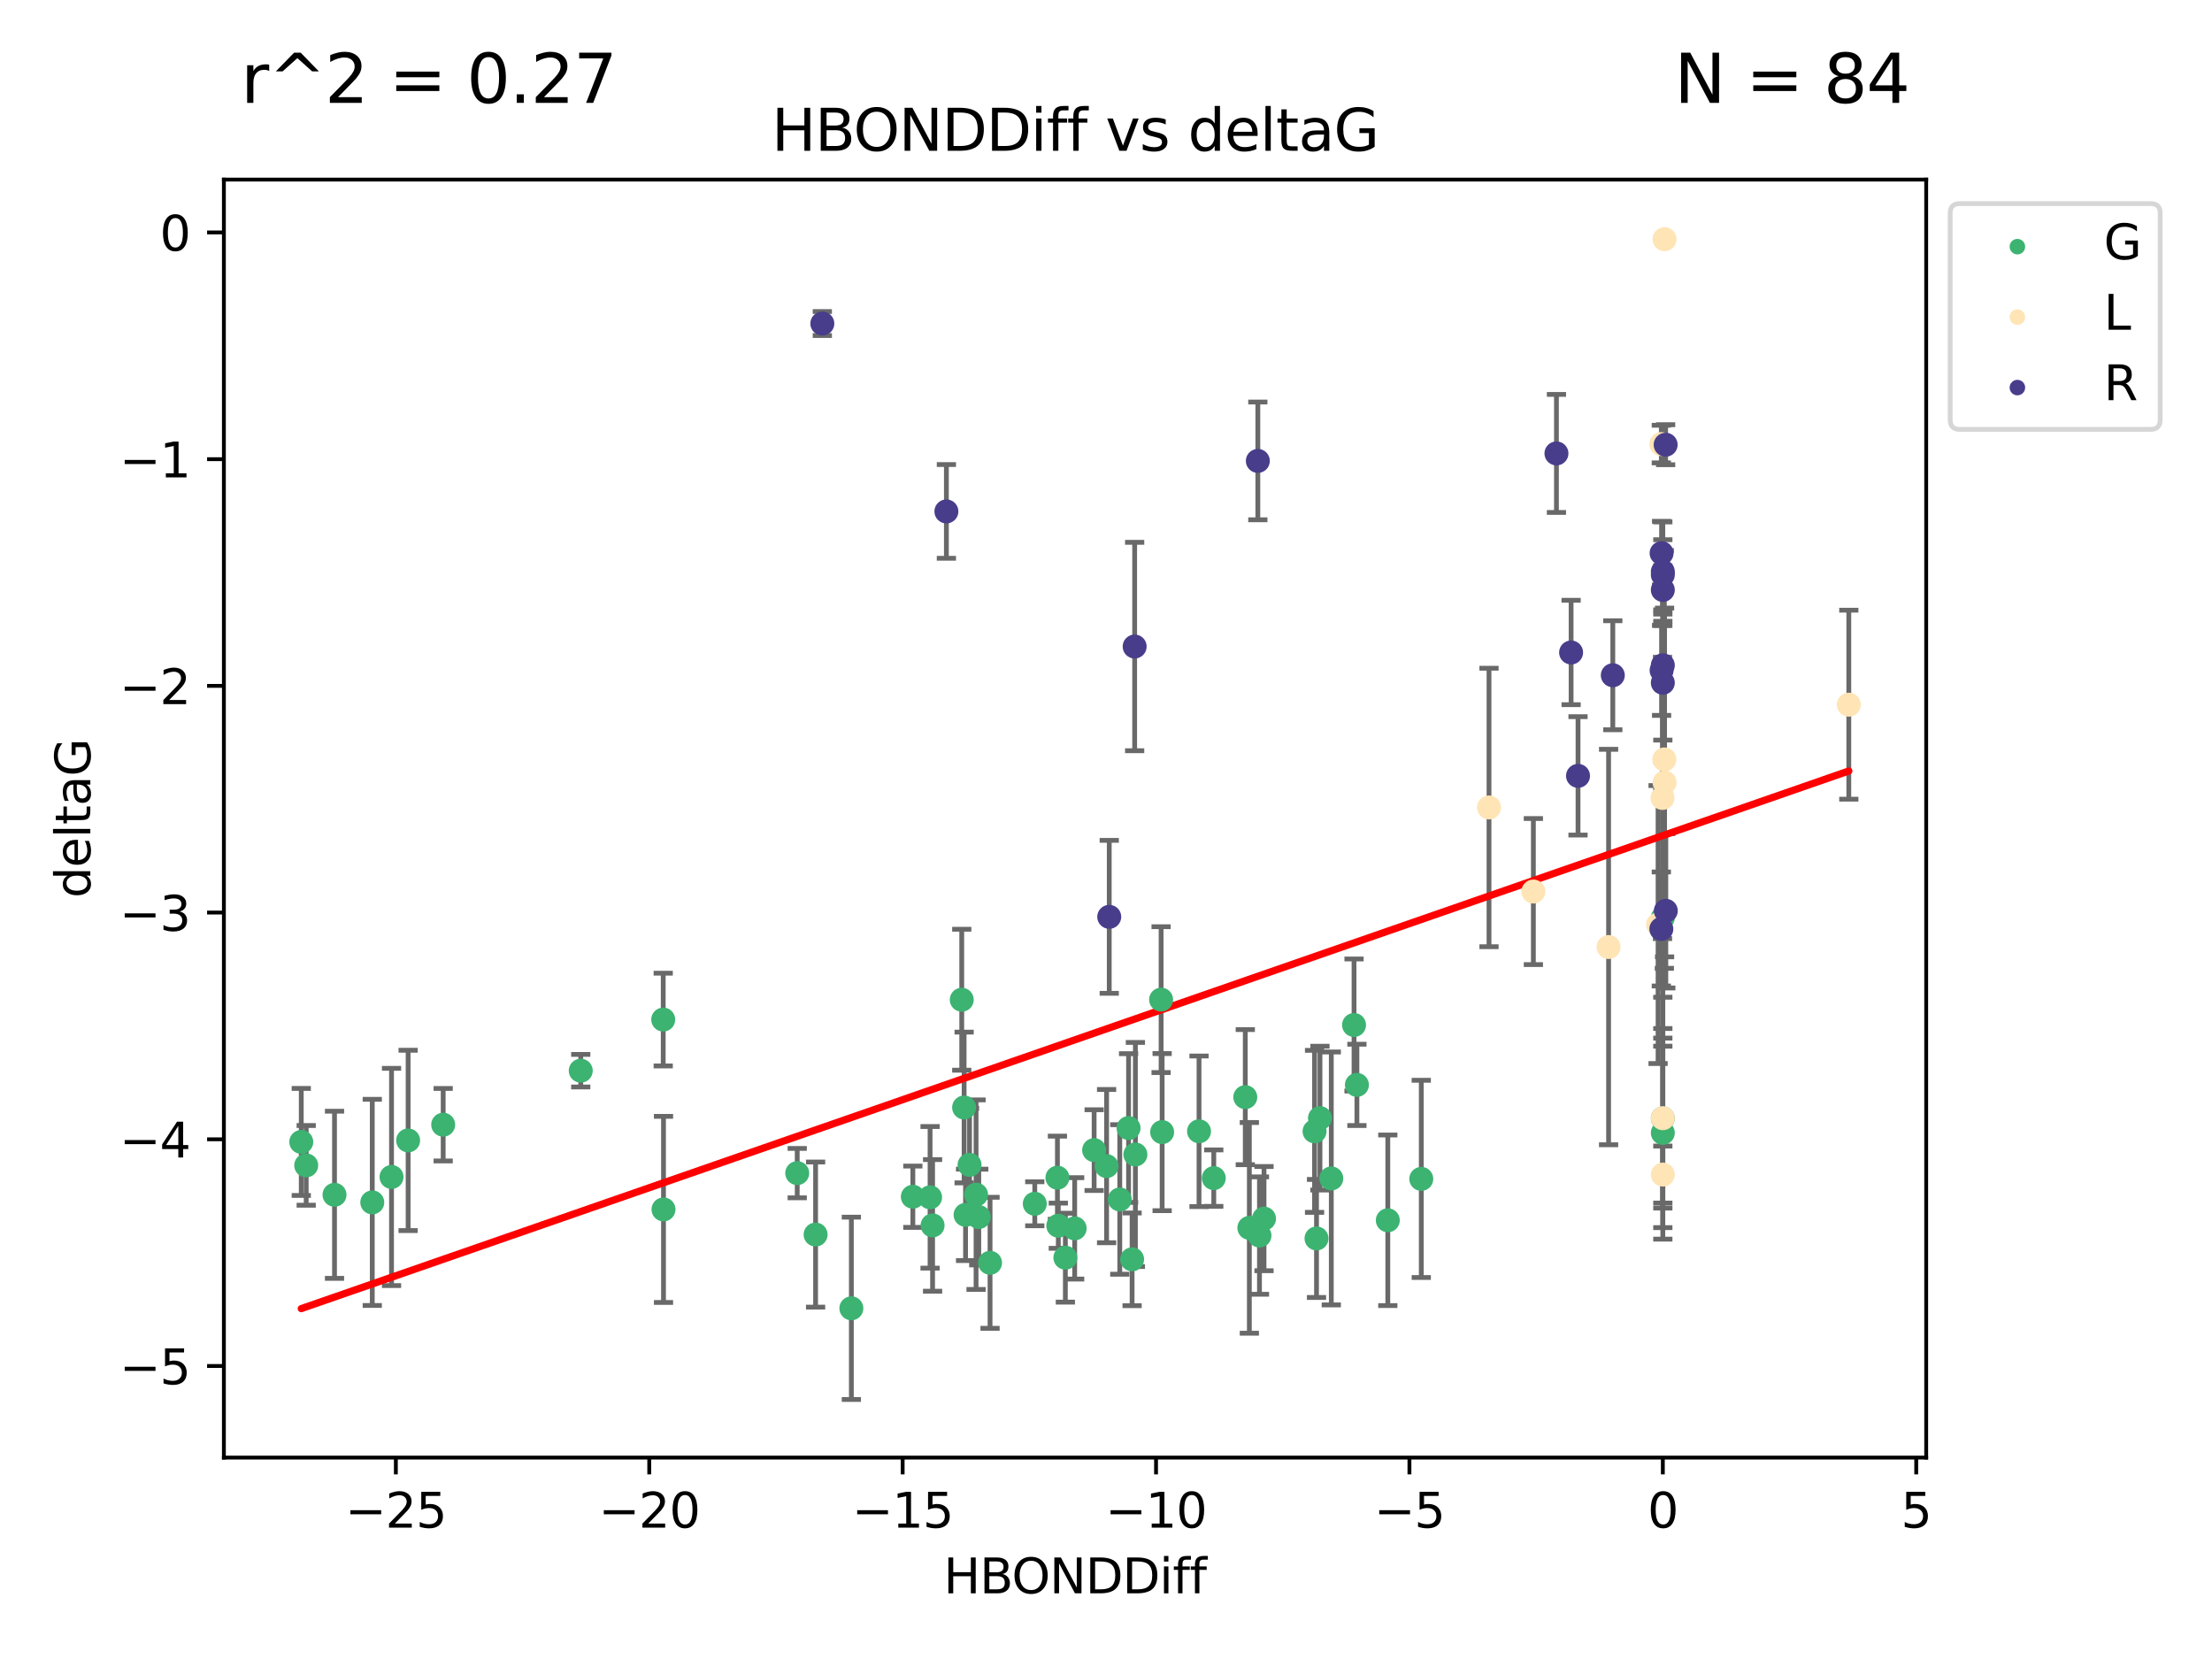 <?xml version="1.0" encoding="utf-8" standalone="no"?>
<!DOCTYPE svg PUBLIC "-//W3C//DTD SVG 1.1//EN"
  "http://www.w3.org/Graphics/SVG/1.1/DTD/svg11.dtd">
<svg xmlns:xlink="http://www.w3.org/1999/xlink" width="460.8pt" height="345.6pt" viewBox="0 0 460.8 345.6" xmlns="http://www.w3.org/2000/svg" version="1.1">
 <defs>
  <style type="text/css">*{stroke-linejoin: round; stroke-linecap: butt}</style>
 </defs>
 <g id="figure_1">
  <g id="patch_1">
   <path d="M 0 345.6 
L 460.8 345.6 
L 460.8 0 
L 0 0 
z
" style="fill: #ffffff"/>
  </g>
  <g id="axes_1">
   <g id="patch_2">
    <path d="M 46.64 303.64 
L 401.26 303.64 
L 401.26 37.411 
L 46.64 37.411 
z
" style="fill: #ffffff"/>
   </g>
   <g id="PathCollection_1">
    <defs>
     <path id="mff13f1e785" d="M 0 1.118 
C 0.297 1.118 0.581 1 0.791 0.791 
C 1 0.581 1.118 0.297 1.118 0 
C 1.118 -0.297 1 -0.581 0.791 -0.791 
C 0.581 -1 0.297 -1.118 0 -1.118 
C -0.297 -1.118 -0.581 -1 -0.791 -0.791 
C -1 -0.581 -1.118 -0.297 -1.118 0 
C -1.118 0.297 -1 0.581 -0.791 0.791 
C -0.581 1 -0.297 1.118 0 1.118 
z
" style="stroke: #3cb371"/>
    </defs>
    <g clip-path="url(#pc7d869c1dc)">
     <use xlink:href="#mff13f1e785" x="169.904" y="257.182" style="fill: #3cb371; stroke: #3cb371"/>
     <use xlink:href="#mff13f1e785" x="215.563" y="250.768" style="fill: #3cb371; stroke: #3cb371"/>
     <use xlink:href="#mff13f1e785" x="221.936" y="261.999" style="fill: #3cb371; stroke: #3cb371"/>
     <use xlink:href="#mff13f1e785" x="236.522" y="240.501" style="fill: #3cb371; stroke: #3cb371"/>
     <use xlink:href="#mff13f1e785" x="230.523" y="242.922" style="fill: #3cb371; stroke: #3cb371"/>
     <use xlink:href="#mff13f1e785" x="177.353" y="272.546" style="fill: #3cb371; stroke: #3cb371"/>
     <use xlink:href="#mff13f1e785" x="69.685" y="248.897" style="fill: #3cb371; stroke: #3cb371"/>
     <use xlink:href="#mff13f1e785" x="138.22" y="251.943" style="fill: #3cb371; stroke: #3cb371"/>
     <use xlink:href="#mff13f1e785" x="194.274" y="255.274" style="fill: #3cb371; stroke: #3cb371"/>
     <use xlink:href="#mff13f1e785" x="85.02" y="237.57" style="fill: #3cb371; stroke: #3cb371"/>
     <use xlink:href="#mff13f1e785" x="166.076" y="244.382" style="fill: #3cb371; stroke: #3cb371"/>
     <use xlink:href="#mff13f1e785" x="81.563" y="245.184" style="fill: #3cb371; stroke: #3cb371"/>
     <use xlink:href="#mff13f1e785" x="190.162" y="249.3" style="fill: #3cb371; stroke: #3cb371"/>
     <use xlink:href="#mff13f1e785" x="77.55" y="250.479" style="fill: #3cb371; stroke: #3cb371"/>
     <use xlink:href="#mff13f1e785" x="206.244" y="263.065" style="fill: #3cb371; stroke: #3cb371"/>
     <use xlink:href="#mff13f1e785" x="242.095" y="235.839" style="fill: #3cb371; stroke: #3cb371"/>
     <use xlink:href="#mff13f1e785" x="220.465" y="255.34" style="fill: #3cb371; stroke: #3cb371"/>
     <use xlink:href="#mff13f1e785" x="262.372" y="257.388" style="fill: #3cb371; stroke: #3cb371"/>
     <use xlink:href="#mff13f1e785" x="220.28" y="245.332" style="fill: #3cb371; stroke: #3cb371"/>
     <use xlink:href="#mff13f1e785" x="203.897" y="253.533" style="fill: #3cb371; stroke: #3cb371"/>
     <use xlink:href="#mff13f1e785" x="233.269" y="249.871" style="fill: #3cb371; stroke: #3cb371"/>
     <use xlink:href="#mff13f1e785" x="241.879" y="208.243" style="fill: #3cb371; stroke: #3cb371"/>
     <use xlink:href="#mff13f1e785" x="223.874" y="255.891" style="fill: #3cb371; stroke: #3cb371"/>
     <use xlink:href="#mff13f1e785" x="92.323" y="234.292" style="fill: #3cb371; stroke: #3cb371"/>
     <use xlink:href="#mff13f1e785" x="260.263" y="255.787" style="fill: #3cb371; stroke: #3cb371"/>
     <use xlink:href="#mff13f1e785" x="235.837" y="262.342" style="fill: #3cb371; stroke: #3cb371"/>
     <use xlink:href="#mff13f1e785" x="201.143" y="253.075" style="fill: #3cb371; stroke: #3cb371"/>
     <use xlink:href="#mff13f1e785" x="252.851" y="245.425" style="fill: #3cb371; stroke: #3cb371"/>
     <use xlink:href="#mff13f1e785" x="249.779" y="235.668" style="fill: #3cb371; stroke: #3cb371"/>
     <use xlink:href="#mff13f1e785" x="200.351" y="208.261" style="fill: #3cb371; stroke: #3cb371"/>
     <use xlink:href="#mff13f1e785" x="203.331" y="248.867" style="fill: #3cb371; stroke: #3cb371"/>
     <use xlink:href="#mff13f1e785" x="227.926" y="239.589" style="fill: #3cb371; stroke: #3cb371"/>
     <use xlink:href="#mff13f1e785" x="193.752" y="249.423" style="fill: #3cb371; stroke: #3cb371"/>
     <use xlink:href="#mff13f1e785" x="200.844" y="230.71" style="fill: #3cb371; stroke: #3cb371"/>
     <use xlink:href="#mff13f1e785" x="62.759" y="237.885" style="fill: #3cb371; stroke: #3cb371"/>
     <use xlink:href="#mff13f1e785" x="63.788" y="242.769" style="fill: #3cb371; stroke: #3cb371"/>
     <use xlink:href="#mff13f1e785" x="120.98" y="223.045" style="fill: #3cb371; stroke: #3cb371"/>
     <use xlink:href="#mff13f1e785" x="259.416" y="228.553" style="fill: #3cb371; stroke: #3cb371"/>
     <use xlink:href="#mff13f1e785" x="282.071" y="213.526" style="fill: #3cb371; stroke: #3cb371"/>
     <use xlink:href="#mff13f1e785" x="274.253" y="257.991" style="fill: #3cb371; stroke: #3cb371"/>
     <use xlink:href="#mff13f1e785" x="289.106" y="254.21" style="fill: #3cb371; stroke: #3cb371"/>
     <use xlink:href="#mff13f1e785" x="201.974" y="242.66" style="fill: #3cb371; stroke: #3cb371"/>
     <use xlink:href="#mff13f1e785" x="235.102" y="234.993" style="fill: #3cb371; stroke: #3cb371"/>
     <use xlink:href="#mff13f1e785" x="274.972" y="232.924" style="fill: #3cb371; stroke: #3cb371"/>
     <use xlink:href="#mff13f1e785" x="138.161" y="212.396" style="fill: #3cb371; stroke: #3cb371"/>
     <use xlink:href="#mff13f1e785" x="273.847" y="235.679" style="fill: #3cb371; stroke: #3cb371"/>
     <use xlink:href="#mff13f1e785" x="282.67" y="225.998" style="fill: #3cb371; stroke: #3cb371"/>
     <use xlink:href="#mff13f1e785" x="346.397" y="191.178" style="fill: #3cb371; stroke: #3cb371"/>
     <use xlink:href="#mff13f1e785" x="346.397" y="235.999" style="fill: #3cb371; stroke: #3cb371"/>
     <use xlink:href="#mff13f1e785" x="263.318" y="253.86" style="fill: #3cb371; stroke: #3cb371"/>
     <use xlink:href="#mff13f1e785" x="296.077" y="245.585" style="fill: #3cb371; stroke: #3cb371"/>
     <use xlink:href="#mff13f1e785" x="277.333" y="245.49" style="fill: #3cb371; stroke: #3cb371"/>
     <use xlink:href="#mff13f1e785" x="346.397" y="232.96" style="fill: #3cb371; stroke: #3cb371"/>
    </g>
   </g>
   <g id="PathCollection_2">
    <defs>
     <path id="m7f764415b0" d="M 0 1.118 
C 0.297 1.118 0.581 1 0.791 0.791 
C 1 0.581 1.118 0.297 1.118 0 
C 1.118 -0.297 1 -0.581 0.791 -0.791 
C 0.581 -1 0.297 -1.118 0 -1.118 
C -0.297 -1.118 -0.581 -1 -0.791 -0.791 
C -1 -0.581 -1.118 -0.297 -1.118 0 
C -1.118 0.297 -1 0.581 -0.791 0.791 
C -0.581 1 -0.297 1.118 0 1.118 
z
" style="stroke: #ffe4b5"/>
    </defs>
    <g clip-path="url(#pc7d869c1dc)">
     <use xlink:href="#m7f764415b0" x="319.431" y="185.725" style="fill: #ffe4b5; stroke: #ffe4b5"/>
     <use xlink:href="#m7f764415b0" x="346.397" y="244.684" style="fill: #ffe4b5; stroke: #ffe4b5"/>
     <use xlink:href="#m7f764415b0" x="346.752" y="49.825" style="fill: #ffe4b5; stroke: #ffe4b5"/>
     <use xlink:href="#m7f764415b0" x="346.712" y="158.203" style="fill: #ffe4b5; stroke: #ffe4b5"/>
     <use xlink:href="#m7f764415b0" x="346.332" y="166.226" style="fill: #ffe4b5; stroke: #ffe4b5"/>
     <use xlink:href="#m7f764415b0" x="310.188" y="168.208" style="fill: #ffe4b5; stroke: #ffe4b5"/>
     <use xlink:href="#m7f764415b0" x="345.41" y="192.599" style="fill: #ffe4b5; stroke: #ffe4b5"/>
     <use xlink:href="#m7f764415b0" x="335.098" y="197.283" style="fill: #ffe4b5; stroke: #ffe4b5"/>
     <use xlink:href="#m7f764415b0" x="346.397" y="232.938" style="fill: #ffe4b5; stroke: #ffe4b5"/>
     <use xlink:href="#m7f764415b0" x="346.086" y="92.507" style="fill: #ffe4b5; stroke: #ffe4b5"/>
     <use xlink:href="#m7f764415b0" x="346.763" y="163" style="fill: #ffe4b5; stroke: #ffe4b5"/>
     <use xlink:href="#m7f764415b0" x="385.141" y="146.798" style="fill: #ffe4b5; stroke: #ffe4b5"/>
    </g>
   </g>
   <g id="PathCollection_3">
    <defs>
     <path id="mbf7bee0dfb" d="M 0 1.118 
C 0.297 1.118 0.581 1 0.791 0.791 
C 1 0.581 1.118 0.297 1.118 0 
C 1.118 -0.297 1 -0.581 0.791 -0.791 
C 0.581 -1 0.297 -1.118 0 -1.118 
C -0.297 -1.118 -0.581 -1 -0.791 -0.791 
C -1 -0.581 -1.118 -0.297 -1.118 0 
C -1.118 0.297 -1 0.581 -0.791 0.791 
C -0.581 1 -0.297 1.118 0 1.118 
z
" style="stroke: #483d8b"/>
    </defs>
    <g clip-path="url(#pc7d869c1dc)">
     <use xlink:href="#mbf7bee0dfb" x="171.306" y="67.402" style="fill: #483d8b; stroke: #483d8b"/>
     <use xlink:href="#mbf7bee0dfb" x="262.03" y="96.017" style="fill: #483d8b; stroke: #483d8b"/>
     <use xlink:href="#mbf7bee0dfb" x="346.397" y="142.234" style="fill: #483d8b; stroke: #483d8b"/>
     <use xlink:href="#mbf7bee0dfb" x="197.151" y="106.539" style="fill: #483d8b; stroke: #483d8b"/>
     <use xlink:href="#mbf7bee0dfb" x="231.076" y="190.994" style="fill: #483d8b; stroke: #483d8b"/>
     <use xlink:href="#mbf7bee0dfb" x="346.14" y="115.228" style="fill: #483d8b; stroke: #483d8b"/>
     <use xlink:href="#mbf7bee0dfb" x="236.369" y="134.683" style="fill: #483d8b; stroke: #483d8b"/>
     <use xlink:href="#mbf7bee0dfb" x="346.139" y="139.652" style="fill: #483d8b; stroke: #483d8b"/>
     <use xlink:href="#mbf7bee0dfb" x="346.397" y="119.074" style="fill: #483d8b; stroke: #483d8b"/>
     <use xlink:href="#mbf7bee0dfb" x="327.289" y="135.925" style="fill: #483d8b; stroke: #483d8b"/>
     <use xlink:href="#mbf7bee0dfb" x="347.018" y="189.737" style="fill: #483d8b; stroke: #483d8b"/>
     <use xlink:href="#mbf7bee0dfb" x="346.397" y="122.892" style="fill: #483d8b; stroke: #483d8b"/>
     <use xlink:href="#mbf7bee0dfb" x="346.397" y="119.738" style="fill: #483d8b; stroke: #483d8b"/>
     <use xlink:href="#mbf7bee0dfb" x="335.977" y="140.667" style="fill: #483d8b; stroke: #483d8b"/>
     <use xlink:href="#mbf7bee0dfb" x="328.731" y="161.626" style="fill: #483d8b; stroke: #483d8b"/>
     <use xlink:href="#mbf7bee0dfb" x="324.237" y="94.457" style="fill: #483d8b; stroke: #483d8b"/>
     <use xlink:href="#mbf7bee0dfb" x="346.984" y="92.644" style="fill: #483d8b; stroke: #483d8b"/>
     <use xlink:href="#mbf7bee0dfb" x="346.397" y="138.582" style="fill: #483d8b; stroke: #483d8b"/>
     <use xlink:href="#mbf7bee0dfb" x="346.086" y="193.524" style="fill: #483d8b; stroke: #483d8b"/>
    </g>
   </g>
   <g id="matplotlib.axis_1">
    <g id="xtick_1">
     <g id="line2d_1">
      <defs>
       <path id="m9c4f8070e6" d="M 0 0 
L 0 3.5 
" style="stroke: #000000; stroke-width: 0.8"/>
      </defs>
      <g>
       <use xlink:href="#m9c4f8070e6" x="82.463" y="303.64" style="stroke: #000000; stroke-width: 0.8"/>
      </g>
     </g>
     <g id="text_1">
      <!-- −25 -->
      <g transform="translate(71.911 318.238)scale(0.1 -0.1)">
       <defs>
        <path id="DejaVuSans-2212" d="M 678 2272 
L 4684 2272 
L 4684 1741 
L 678 1741 
L 678 2272 
z
" transform="scale(0.016)"/>
        <path id="DejaVuSans-32" d="M 1228 531 
L 3431 531 
L 3431 0 
L 469 0 
L 469 531 
Q 828 903 1448 1529 
Q 2069 2156 2228 2338 
Q 2531 2678 2651 2914 
Q 2772 3150 2772 3378 
Q 2772 3750 2511 3984 
Q 2250 4219 1831 4219 
Q 1534 4219 1204 4116 
Q 875 4013 500 3803 
L 500 4441 
Q 881 4594 1212 4672 
Q 1544 4750 1819 4750 
Q 2544 4750 2975 4387 
Q 3406 4025 3406 3419 
Q 3406 3131 3298 2873 
Q 3191 2616 2906 2266 
Q 2828 2175 2409 1742 
Q 1991 1309 1228 531 
z
" transform="scale(0.016)"/>
        <path id="DejaVuSans-35" d="M 691 4666 
L 3169 4666 
L 3169 4134 
L 1269 4134 
L 1269 2991 
Q 1406 3038 1543 3061 
Q 1681 3084 1819 3084 
Q 2600 3084 3056 2656 
Q 3513 2228 3513 1497 
Q 3513 744 3044 326 
Q 2575 -91 1722 -91 
Q 1428 -91 1123 -41 
Q 819 9 494 109 
L 494 744 
Q 775 591 1075 516 
Q 1375 441 1709 441 
Q 2250 441 2565 725 
Q 2881 1009 2881 1497 
Q 2881 1984 2565 2268 
Q 2250 2553 1709 2553 
Q 1456 2553 1204 2497 
Q 953 2441 691 2322 
L 691 4666 
z
" transform="scale(0.016)"/>
       </defs>
       <use xlink:href="#DejaVuSans-2212"/>
       <use xlink:href="#DejaVuSans-32" x="83.789"/>
       <use xlink:href="#DejaVuSans-35" x="147.412"/>
      </g>
     </g>
    </g>
    <g id="xtick_2">
     <g id="line2d_2">
      <g>
       <use xlink:href="#m9c4f8070e6" x="135.25" y="303.64" style="stroke: #000000; stroke-width: 0.8"/>
      </g>
     </g>
     <g id="text_2">
      <!-- −20 -->
      <g transform="translate(124.698 318.238)scale(0.1 -0.1)">
       <defs>
        <path id="DejaVuSans-30" d="M 2034 4250 
Q 1547 4250 1301 3770 
Q 1056 3291 1056 2328 
Q 1056 1369 1301 889 
Q 1547 409 2034 409 
Q 2525 409 2770 889 
Q 3016 1369 3016 2328 
Q 3016 3291 2770 3770 
Q 2525 4250 2034 4250 
z
M 2034 4750 
Q 2819 4750 3233 4129 
Q 3647 3509 3647 2328 
Q 3647 1150 3233 529 
Q 2819 -91 2034 -91 
Q 1250 -91 836 529 
Q 422 1150 422 2328 
Q 422 3509 836 4129 
Q 1250 4750 2034 4750 
z
" transform="scale(0.016)"/>
       </defs>
       <use xlink:href="#DejaVuSans-2212"/>
       <use xlink:href="#DejaVuSans-32" x="83.789"/>
       <use xlink:href="#DejaVuSans-30" x="147.412"/>
      </g>
     </g>
    </g>
    <g id="xtick_3">
     <g id="line2d_3">
      <g>
       <use xlink:href="#m9c4f8070e6" x="188.037" y="303.64" style="stroke: #000000; stroke-width: 0.8"/>
      </g>
     </g>
     <g id="text_3">
      <!-- −15 -->
      <g transform="translate(177.485 318.238)scale(0.1 -0.1)">
       <defs>
        <path id="DejaVuSans-31" d="M 794 531 
L 1825 531 
L 1825 4091 
L 703 3866 
L 703 4441 
L 1819 4666 
L 2450 4666 
L 2450 531 
L 3481 531 
L 3481 0 
L 794 0 
L 794 531 
z
" transform="scale(0.016)"/>
       </defs>
       <use xlink:href="#DejaVuSans-2212"/>
       <use xlink:href="#DejaVuSans-31" x="83.789"/>
       <use xlink:href="#DejaVuSans-35" x="147.412"/>
      </g>
     </g>
    </g>
    <g id="xtick_4">
     <g id="line2d_4">
      <g>
       <use xlink:href="#m9c4f8070e6" x="240.824" y="303.64" style="stroke: #000000; stroke-width: 0.8"/>
      </g>
     </g>
     <g id="text_4">
      <!-- −10 -->
      <g transform="translate(230.271 318.238)scale(0.1 -0.1)">
       <use xlink:href="#DejaVuSans-2212"/>
       <use xlink:href="#DejaVuSans-31" x="83.789"/>
       <use xlink:href="#DejaVuSans-30" x="147.412"/>
      </g>
     </g>
    </g>
    <g id="xtick_5">
     <g id="line2d_5">
      <g>
       <use xlink:href="#m9c4f8070e6" x="293.611" y="303.64" style="stroke: #000000; stroke-width: 0.8"/>
      </g>
     </g>
     <g id="text_5">
      <!-- −5 -->
      <g transform="translate(286.24 318.238)scale(0.1 -0.1)">
       <use xlink:href="#DejaVuSans-2212"/>
       <use xlink:href="#DejaVuSans-35" x="83.789"/>
      </g>
     </g>
    </g>
    <g id="xtick_6">
     <g id="line2d_6">
      <g>
       <use xlink:href="#m9c4f8070e6" x="346.397" y="303.64" style="stroke: #000000; stroke-width: 0.8"/>
      </g>
     </g>
     <g id="text_6">
      <!-- 0 -->
      <g transform="translate(343.216 318.238)scale(0.1 -0.1)">
       <use xlink:href="#DejaVuSans-30"/>
      </g>
     </g>
    </g>
    <g id="xtick_7">
     <g id="line2d_7">
      <g>
       <use xlink:href="#m9c4f8070e6" x="399.184" y="303.64" style="stroke: #000000; stroke-width: 0.8"/>
      </g>
     </g>
     <g id="text_7">
      <!-- 5 -->
      <g transform="translate(396.003 318.238)scale(0.1 -0.1)">
       <use xlink:href="#DejaVuSans-35"/>
      </g>
     </g>
    </g>
    <g id="text_8">
     <!-- HBONDDiff -->
     <g transform="translate(196.561 331.917)scale(0.1 -0.1)">
      <defs>
       <path id="DejaVuSans-48" d="M 628 4666 
L 1259 4666 
L 1259 2753 
L 3553 2753 
L 3553 4666 
L 4184 4666 
L 4184 0 
L 3553 0 
L 3553 2222 
L 1259 2222 
L 1259 0 
L 628 0 
L 628 4666 
z
" transform="scale(0.016)"/>
       <path id="DejaVuSans-42" d="M 1259 2228 
L 1259 519 
L 2272 519 
Q 2781 519 3026 730 
Q 3272 941 3272 1375 
Q 3272 1813 3026 2020 
Q 2781 2228 2272 2228 
L 1259 2228 
z
M 1259 4147 
L 1259 2741 
L 2194 2741 
Q 2656 2741 2882 2914 
Q 3109 3088 3109 3444 
Q 3109 3797 2882 3972 
Q 2656 4147 2194 4147 
L 1259 4147 
z
M 628 4666 
L 2241 4666 
Q 2963 4666 3353 4366 
Q 3744 4066 3744 3513 
Q 3744 3084 3544 2831 
Q 3344 2578 2956 2516 
Q 3422 2416 3680 2098 
Q 3938 1781 3938 1306 
Q 3938 681 3513 340 
Q 3088 0 2303 0 
L 628 0 
L 628 4666 
z
" transform="scale(0.016)"/>
       <path id="DejaVuSans-4f" d="M 2522 4238 
Q 1834 4238 1429 3725 
Q 1025 3213 1025 2328 
Q 1025 1447 1429 934 
Q 1834 422 2522 422 
Q 3209 422 3611 934 
Q 4013 1447 4013 2328 
Q 4013 3213 3611 3725 
Q 3209 4238 2522 4238 
z
M 2522 4750 
Q 3503 4750 4090 4092 
Q 4678 3434 4678 2328 
Q 4678 1225 4090 567 
Q 3503 -91 2522 -91 
Q 1538 -91 948 565 
Q 359 1222 359 2328 
Q 359 3434 948 4092 
Q 1538 4750 2522 4750 
z
" transform="scale(0.016)"/>
       <path id="DejaVuSans-4e" d="M 628 4666 
L 1478 4666 
L 3547 763 
L 3547 4666 
L 4159 4666 
L 4159 0 
L 3309 0 
L 1241 3903 
L 1241 0 
L 628 0 
L 628 4666 
z
" transform="scale(0.016)"/>
       <path id="DejaVuSans-44" d="M 1259 4147 
L 1259 519 
L 2022 519 
Q 2988 519 3436 956 
Q 3884 1394 3884 2338 
Q 3884 3275 3436 3711 
Q 2988 4147 2022 4147 
L 1259 4147 
z
M 628 4666 
L 1925 4666 
Q 3281 4666 3915 4102 
Q 4550 3538 4550 2338 
Q 4550 1131 3912 565 
Q 3275 0 1925 0 
L 628 0 
L 628 4666 
z
" transform="scale(0.016)"/>
       <path id="DejaVuSans-69" d="M 603 3500 
L 1178 3500 
L 1178 0 
L 603 0 
L 603 3500 
z
M 603 4863 
L 1178 4863 
L 1178 4134 
L 603 4134 
L 603 4863 
z
" transform="scale(0.016)"/>
       <path id="DejaVuSans-66" d="M 2375 4863 
L 2375 4384 
L 1825 4384 
Q 1516 4384 1395 4259 
Q 1275 4134 1275 3809 
L 1275 3500 
L 2222 3500 
L 2222 3053 
L 1275 3053 
L 1275 0 
L 697 0 
L 697 3053 
L 147 3053 
L 147 3500 
L 697 3500 
L 697 3744 
Q 697 4328 969 4595 
Q 1241 4863 1831 4863 
L 2375 4863 
z
" transform="scale(0.016)"/>
      </defs>
      <use xlink:href="#DejaVuSans-48"/>
      <use xlink:href="#DejaVuSans-42" x="75.195"/>
      <use xlink:href="#DejaVuSans-4f" x="142.049"/>
      <use xlink:href="#DejaVuSans-4e" x="220.76"/>
      <use xlink:href="#DejaVuSans-44" x="295.564"/>
      <use xlink:href="#DejaVuSans-44" x="372.566"/>
      <use xlink:href="#DejaVuSans-69" x="449.568"/>
      <use xlink:href="#DejaVuSans-66" x="477.352"/>
      <use xlink:href="#DejaVuSans-66" x="512.557"/>
     </g>
    </g>
   </g>
   <g id="matplotlib.axis_2">
    <g id="ytick_1">
     <g id="line2d_8">
      <defs>
       <path id="m9d0ff4d2ea" d="M 0 0 
L -3.5 0 
" style="stroke: #000000; stroke-width: 0.8"/>
      </defs>
      <g>
       <use xlink:href="#m9d0ff4d2ea" x="46.64" y="284.56" style="stroke: #000000; stroke-width: 0.8"/>
      </g>
     </g>
     <g id="text_9">
      <!-- −5 -->
      <g transform="translate(24.898 288.36)scale(0.1 -0.1)">
       <use xlink:href="#DejaVuSans-2212"/>
       <use xlink:href="#DejaVuSans-35" x="83.789"/>
      </g>
     </g>
    </g>
    <g id="ytick_2">
     <g id="line2d_9">
      <g>
       <use xlink:href="#m9d0ff4d2ea" x="46.64" y="237.333" style="stroke: #000000; stroke-width: 0.8"/>
      </g>
     </g>
     <g id="text_10">
      <!-- −4 -->
      <g transform="translate(24.898 241.132)scale(0.1 -0.1)">
       <defs>
        <path id="DejaVuSans-34" d="M 2419 4116 
L 825 1625 
L 2419 1625 
L 2419 4116 
z
M 2253 4666 
L 3047 4666 
L 3047 1625 
L 3713 1625 
L 3713 1100 
L 3047 1100 
L 3047 0 
L 2419 0 
L 2419 1100 
L 313 1100 
L 313 1709 
L 2253 4666 
z
" transform="scale(0.016)"/>
       </defs>
       <use xlink:href="#DejaVuSans-2212"/>
       <use xlink:href="#DejaVuSans-34" x="83.789"/>
      </g>
     </g>
    </g>
    <g id="ytick_3">
     <g id="line2d_10">
      <g>
       <use xlink:href="#m9d0ff4d2ea" x="46.64" y="190.106" style="stroke: #000000; stroke-width: 0.8"/>
      </g>
     </g>
     <g id="text_11">
      <!-- −3 -->
      <g transform="translate(24.898 193.905)scale(0.1 -0.1)">
       <defs>
        <path id="DejaVuSans-33" d="M 2597 2516 
Q 3050 2419 3304 2112 
Q 3559 1806 3559 1356 
Q 3559 666 3084 287 
Q 2609 -91 1734 -91 
Q 1441 -91 1130 -33 
Q 819 25 488 141 
L 488 750 
Q 750 597 1062 519 
Q 1375 441 1716 441 
Q 2309 441 2620 675 
Q 2931 909 2931 1356 
Q 2931 1769 2642 2001 
Q 2353 2234 1838 2234 
L 1294 2234 
L 1294 2753 
L 1863 2753 
Q 2328 2753 2575 2939 
Q 2822 3125 2822 3475 
Q 2822 3834 2567 4026 
Q 2313 4219 1838 4219 
Q 1578 4219 1281 4162 
Q 984 4106 628 3988 
L 628 4550 
Q 988 4650 1302 4700 
Q 1616 4750 1894 4750 
Q 2613 4750 3031 4423 
Q 3450 4097 3450 3541 
Q 3450 3153 3228 2886 
Q 3006 2619 2597 2516 
z
" transform="scale(0.016)"/>
       </defs>
       <use xlink:href="#DejaVuSans-2212"/>
       <use xlink:href="#DejaVuSans-33" x="83.789"/>
      </g>
     </g>
    </g>
    <g id="ytick_4">
     <g id="line2d_11">
      <g>
       <use xlink:href="#m9d0ff4d2ea" x="46.64" y="142.878" style="stroke: #000000; stroke-width: 0.8"/>
      </g>
     </g>
     <g id="text_12">
      <!-- −2 -->
      <g transform="translate(24.898 146.677)scale(0.1 -0.1)">
       <use xlink:href="#DejaVuSans-2212"/>
       <use xlink:href="#DejaVuSans-32" x="83.789"/>
      </g>
     </g>
    </g>
    <g id="ytick_5">
     <g id="line2d_12">
      <g>
       <use xlink:href="#m9d0ff4d2ea" x="46.64" y="95.651" style="stroke: #000000; stroke-width: 0.8"/>
      </g>
     </g>
     <g id="text_13">
      <!-- −1 -->
      <g transform="translate(24.898 99.45)scale(0.1 -0.1)">
       <use xlink:href="#DejaVuSans-2212"/>
       <use xlink:href="#DejaVuSans-31" x="83.789"/>
      </g>
     </g>
    </g>
    <g id="ytick_6">
     <g id="line2d_13">
      <g>
       <use xlink:href="#m9d0ff4d2ea" x="46.64" y="48.423" style="stroke: #000000; stroke-width: 0.8"/>
      </g>
     </g>
     <g id="text_14">
      <!-- 0 -->
      <g transform="translate(33.278 52.223)scale(0.1 -0.1)">
       <use xlink:href="#DejaVuSans-30"/>
      </g>
     </g>
    </g>
    <g id="text_15">
     <!-- deltaG -->
     <g transform="translate(18.818 187.064)rotate(-90)scale(0.1 -0.1)">
      <defs>
       <path id="DejaVuSans-64" d="M 2906 2969 
L 2906 4863 
L 3481 4863 
L 3481 0 
L 2906 0 
L 2906 525 
Q 2725 213 2448 61 
Q 2172 -91 1784 -91 
Q 1150 -91 751 415 
Q 353 922 353 1747 
Q 353 2572 751 3078 
Q 1150 3584 1784 3584 
Q 2172 3584 2448 3432 
Q 2725 3281 2906 2969 
z
M 947 1747 
Q 947 1113 1208 752 
Q 1469 391 1925 391 
Q 2381 391 2643 752 
Q 2906 1113 2906 1747 
Q 2906 2381 2643 2742 
Q 2381 3103 1925 3103 
Q 1469 3103 1208 2742 
Q 947 2381 947 1747 
z
" transform="scale(0.016)"/>
       <path id="DejaVuSans-65" d="M 3597 1894 
L 3597 1613 
L 953 1613 
Q 991 1019 1311 708 
Q 1631 397 2203 397 
Q 2534 397 2845 478 
Q 3156 559 3463 722 
L 3463 178 
Q 3153 47 2828 -22 
Q 2503 -91 2169 -91 
Q 1331 -91 842 396 
Q 353 884 353 1716 
Q 353 2575 817 3079 
Q 1281 3584 2069 3584 
Q 2775 3584 3186 3129 
Q 3597 2675 3597 1894 
z
M 3022 2063 
Q 3016 2534 2758 2815 
Q 2500 3097 2075 3097 
Q 1594 3097 1305 2825 
Q 1016 2553 972 2059 
L 3022 2063 
z
" transform="scale(0.016)"/>
       <path id="DejaVuSans-6c" d="M 603 4863 
L 1178 4863 
L 1178 0 
L 603 0 
L 603 4863 
z
" transform="scale(0.016)"/>
       <path id="DejaVuSans-74" d="M 1172 4494 
L 1172 3500 
L 2356 3500 
L 2356 3053 
L 1172 3053 
L 1172 1153 
Q 1172 725 1289 603 
Q 1406 481 1766 481 
L 2356 481 
L 2356 0 
L 1766 0 
Q 1100 0 847 248 
Q 594 497 594 1153 
L 594 3053 
L 172 3053 
L 172 3500 
L 594 3500 
L 594 4494 
L 1172 4494 
z
" transform="scale(0.016)"/>
       <path id="DejaVuSans-61" d="M 2194 1759 
Q 1497 1759 1228 1600 
Q 959 1441 959 1056 
Q 959 750 1161 570 
Q 1363 391 1709 391 
Q 2188 391 2477 730 
Q 2766 1069 2766 1631 
L 2766 1759 
L 2194 1759 
z
M 3341 1997 
L 3341 0 
L 2766 0 
L 2766 531 
Q 2569 213 2275 61 
Q 1981 -91 1556 -91 
Q 1019 -91 701 211 
Q 384 513 384 1019 
Q 384 1609 779 1909 
Q 1175 2209 1959 2209 
L 2766 2209 
L 2766 2266 
Q 2766 2663 2505 2880 
Q 2244 3097 1772 3097 
Q 1472 3097 1187 3025 
Q 903 2953 641 2809 
L 641 3341 
Q 956 3463 1253 3523 
Q 1550 3584 1831 3584 
Q 2591 3584 2966 3190 
Q 3341 2797 3341 1997 
z
" transform="scale(0.016)"/>
       <path id="DejaVuSans-47" d="M 3809 666 
L 3809 1919 
L 2778 1919 
L 2778 2438 
L 4434 2438 
L 4434 434 
Q 4069 175 3628 42 
Q 3188 -91 2688 -91 
Q 1594 -91 976 548 
Q 359 1188 359 2328 
Q 359 3472 976 4111 
Q 1594 4750 2688 4750 
Q 3144 4750 3555 4637 
Q 3966 4525 4313 4306 
L 4313 3634 
Q 3963 3931 3569 4081 
Q 3175 4231 2741 4231 
Q 1884 4231 1454 3753 
Q 1025 3275 1025 2328 
Q 1025 1384 1454 906 
Q 1884 428 2741 428 
Q 3075 428 3337 486 
Q 3600 544 3809 666 
z
" transform="scale(0.016)"/>
      </defs>
      <use xlink:href="#DejaVuSans-64"/>
      <use xlink:href="#DejaVuSans-65" x="63.477"/>
      <use xlink:href="#DejaVuSans-6c" x="125"/>
      <use xlink:href="#DejaVuSans-74" x="152.783"/>
      <use xlink:href="#DejaVuSans-61" x="191.992"/>
      <use xlink:href="#DejaVuSans-47" x="253.271"/>
     </g>
    </g>
   </g>
   <g id="LineCollection_1">
    <path d="M 169.904 272.296 
L 169.904 242.068 
" clip-path="url(#pc7d869c1dc)" style="fill: none; stroke: #696969"/>
    <path d="M 215.563 255.351 
L 215.563 246.184 
" clip-path="url(#pc7d869c1dc)" style="fill: none; stroke: #696969"/>
    <path d="M 221.936 271.258 
L 221.936 252.74 
" clip-path="url(#pc7d869c1dc)" style="fill: none; stroke: #696969"/>
    <path d="M 236.522 263.84 
L 236.522 217.163 
" clip-path="url(#pc7d869c1dc)" style="fill: none; stroke: #696969"/>
    <path d="M 230.523 258.884 
L 230.523 226.961 
" clip-path="url(#pc7d869c1dc)" style="fill: none; stroke: #696969"/>
    <path d="M 177.353 291.539 
L 177.353 253.554 
" clip-path="url(#pc7d869c1dc)" style="fill: none; stroke: #696969"/>
    <path d="M 69.685 266.304 
L 69.685 231.49 
" clip-path="url(#pc7d869c1dc)" style="fill: none; stroke: #696969"/>
    <path d="M 138.22 271.328 
L 138.22 232.557 
" clip-path="url(#pc7d869c1dc)" style="fill: none; stroke: #696969"/>
    <path d="M 194.274 268.985 
L 194.274 241.562 
" clip-path="url(#pc7d869c1dc)" style="fill: none; stroke: #696969"/>
    <path d="M 85.02 256.351 
L 85.02 218.789 
" clip-path="url(#pc7d869c1dc)" style="fill: none; stroke: #696969"/>
    <path d="M 166.076 249.527 
L 166.076 239.237 
" clip-path="url(#pc7d869c1dc)" style="fill: none; stroke: #696969"/>
    <path d="M 81.563 267.809 
L 81.563 222.558 
" clip-path="url(#pc7d869c1dc)" style="fill: none; stroke: #696969"/>
    <path d="M 190.162 255.687 
L 190.162 242.912 
" clip-path="url(#pc7d869c1dc)" style="fill: none; stroke: #696969"/>
    <path d="M 77.55 271.953 
L 77.55 229.006 
" clip-path="url(#pc7d869c1dc)" style="fill: none; stroke: #696969"/>
    <path d="M 206.244 276.714 
L 206.244 249.415 
" clip-path="url(#pc7d869c1dc)" style="fill: none; stroke: #696969"/>
    <path d="M 242.095 252.204 
L 242.095 219.474 
" clip-path="url(#pc7d869c1dc)" style="fill: none; stroke: #696969"/>
    <path d="M 220.465 260.046 
L 220.465 250.634 
" clip-path="url(#pc7d869c1dc)" style="fill: none; stroke: #696969"/>
    <path d="M 262.372 269.616 
L 262.372 245.16 
" clip-path="url(#pc7d869c1dc)" style="fill: none; stroke: #696969"/>
    <path d="M 220.28 253.984 
L 220.28 236.68 
" clip-path="url(#pc7d869c1dc)" style="fill: none; stroke: #696969"/>
    <path d="M 203.897 263.506 
L 203.897 243.559 
" clip-path="url(#pc7d869c1dc)" style="fill: none; stroke: #696969"/>
    <path d="M 233.269 265.445 
L 233.269 234.297 
" clip-path="url(#pc7d869c1dc)" style="fill: none; stroke: #696969"/>
    <path d="M 241.879 223.434 
L 241.879 193.052 
" clip-path="url(#pc7d869c1dc)" style="fill: none; stroke: #696969"/>
    <path d="M 223.874 266.454 
L 223.874 245.329 
" clip-path="url(#pc7d869c1dc)" style="fill: none; stroke: #696969"/>
    <path d="M 92.323 241.842 
L 92.323 226.742 
" clip-path="url(#pc7d869c1dc)" style="fill: none; stroke: #696969"/>
    <path d="M 260.263 277.735 
L 260.263 233.84 
" clip-path="url(#pc7d869c1dc)" style="fill: none; stroke: #696969"/>
    <path d="M 235.837 272.002 
L 235.837 252.682 
" clip-path="url(#pc7d869c1dc)" style="fill: none; stroke: #696969"/>
    <path d="M 201.143 262.599 
L 201.143 243.552 
" clip-path="url(#pc7d869c1dc)" style="fill: none; stroke: #696969"/>
    <path d="M 252.851 251.305 
L 252.851 239.545 
" clip-path="url(#pc7d869c1dc)" style="fill: none; stroke: #696969"/>
    <path d="M 249.779 251.35 
L 249.779 219.987 
" clip-path="url(#pc7d869c1dc)" style="fill: none; stroke: #696969"/>
    <path d="M 200.351 222.943 
L 200.351 193.58 
" clip-path="url(#pc7d869c1dc)" style="fill: none; stroke: #696969"/>
    <path d="M 203.331 268.609 
L 203.331 229.125 
" clip-path="url(#pc7d869c1dc)" style="fill: none; stroke: #696969"/>
    <path d="M 227.926 248.001 
L 227.926 231.178 
" clip-path="url(#pc7d869c1dc)" style="fill: none; stroke: #696969"/>
    <path d="M 193.752 264.171 
L 193.752 234.675 
" clip-path="url(#pc7d869c1dc)" style="fill: none; stroke: #696969"/>
    <path d="M 200.844 246.412 
L 200.844 215.007 
" clip-path="url(#pc7d869c1dc)" style="fill: none; stroke: #696969"/>
    <path d="M 62.759 249.033 
L 62.759 226.738 
" clip-path="url(#pc7d869c1dc)" style="fill: none; stroke: #696969"/>
    <path d="M 63.788 251.07 
L 63.788 234.467 
" clip-path="url(#pc7d869c1dc)" style="fill: none; stroke: #696969"/>
    <path d="M 120.98 226.438 
L 120.98 219.652 
" clip-path="url(#pc7d869c1dc)" style="fill: none; stroke: #696969"/>
    <path d="M 259.416 242.626 
L 259.416 214.481 
" clip-path="url(#pc7d869c1dc)" style="fill: none; stroke: #696969"/>
    <path d="M 282.071 227.28 
L 282.071 199.771 
" clip-path="url(#pc7d869c1dc)" style="fill: none; stroke: #696969"/>
    <path d="M 274.253 270.285 
L 274.253 245.697 
" clip-path="url(#pc7d869c1dc)" style="fill: none; stroke: #696969"/>
    <path d="M 289.106 271.98 
L 289.106 236.439 
" clip-path="url(#pc7d869c1dc)" style="fill: none; stroke: #696969"/>
    <path d="M 201.974 254.419 
L 201.974 230.902 
" clip-path="url(#pc7d869c1dc)" style="fill: none; stroke: #696969"/>
    <path d="M 235.102 250.487 
L 235.102 219.499 
" clip-path="url(#pc7d869c1dc)" style="fill: none; stroke: #696969"/>
    <path d="M 274.972 247.9 
L 274.972 217.947 
" clip-path="url(#pc7d869c1dc)" style="fill: none; stroke: #696969"/>
    <path d="M 138.161 222.057 
L 138.161 202.736 
" clip-path="url(#pc7d869c1dc)" style="fill: none; stroke: #696969"/>
    <path d="M 273.847 252.554 
L 273.847 218.803 
" clip-path="url(#pc7d869c1dc)" style="fill: none; stroke: #696969"/>
    <path d="M 282.67 234.468 
L 282.67 217.529 
" clip-path="url(#pc7d869c1dc)" style="fill: none; stroke: #696969"/>
    <path d="M 346.397 217.938 
L 346.397 164.418 
" clip-path="url(#pc7d869c1dc)" style="fill: none; stroke: #696969"/>
    <path d="M 346.397 255.74 
L 346.397 216.257 
" clip-path="url(#pc7d869c1dc)" style="fill: none; stroke: #696969"/>
    <path d="M 263.318 264.71 
L 263.318 243.009 
" clip-path="url(#pc7d869c1dc)" style="fill: none; stroke: #696969"/>
    <path d="M 296.077 266.127 
L 296.077 225.043 
" clip-path="url(#pc7d869c1dc)" style="fill: none; stroke: #696969"/>
    <path d="M 277.333 271.836 
L 277.333 219.145 
" clip-path="url(#pc7d869c1dc)" style="fill: none; stroke: #696969"/>
    <path d="M 346.397 251.662 
L 346.397 214.257 
" clip-path="url(#pc7d869c1dc)" style="fill: none; stroke: #696969"/>
   </g>
   <g id="line2d_14">
    <defs>
     <path id="m25a0a47754" d="M 2 0 
L -2 -0 
" style="stroke: #696969"/>
    </defs>
    <g clip-path="url(#pc7d869c1dc)">
     <use xlink:href="#m25a0a47754" x="169.904" y="272.296" style="fill: #696969; stroke: #696969"/>
     <use xlink:href="#m25a0a47754" x="215.563" y="255.351" style="fill: #696969; stroke: #696969"/>
     <use xlink:href="#m25a0a47754" x="221.936" y="271.258" style="fill: #696969; stroke: #696969"/>
     <use xlink:href="#m25a0a47754" x="236.522" y="263.84" style="fill: #696969; stroke: #696969"/>
     <use xlink:href="#m25a0a47754" x="230.523" y="258.884" style="fill: #696969; stroke: #696969"/>
     <use xlink:href="#m25a0a47754" x="177.353" y="291.539" style="fill: #696969; stroke: #696969"/>
     <use xlink:href="#m25a0a47754" x="69.685" y="266.304" style="fill: #696969; stroke: #696969"/>
     <use xlink:href="#m25a0a47754" x="138.22" y="271.328" style="fill: #696969; stroke: #696969"/>
     <use xlink:href="#m25a0a47754" x="194.274" y="268.985" style="fill: #696969; stroke: #696969"/>
     <use xlink:href="#m25a0a47754" x="85.02" y="256.351" style="fill: #696969; stroke: #696969"/>
     <use xlink:href="#m25a0a47754" x="166.076" y="249.527" style="fill: #696969; stroke: #696969"/>
     <use xlink:href="#m25a0a47754" x="81.563" y="267.809" style="fill: #696969; stroke: #696969"/>
     <use xlink:href="#m25a0a47754" x="190.162" y="255.687" style="fill: #696969; stroke: #696969"/>
     <use xlink:href="#m25a0a47754" x="77.55" y="271.953" style="fill: #696969; stroke: #696969"/>
     <use xlink:href="#m25a0a47754" x="206.244" y="276.714" style="fill: #696969; stroke: #696969"/>
     <use xlink:href="#m25a0a47754" x="242.095" y="252.204" style="fill: #696969; stroke: #696969"/>
     <use xlink:href="#m25a0a47754" x="220.465" y="260.046" style="fill: #696969; stroke: #696969"/>
     <use xlink:href="#m25a0a47754" x="262.372" y="269.616" style="fill: #696969; stroke: #696969"/>
     <use xlink:href="#m25a0a47754" x="220.28" y="253.984" style="fill: #696969; stroke: #696969"/>
     <use xlink:href="#m25a0a47754" x="203.897" y="263.506" style="fill: #696969; stroke: #696969"/>
     <use xlink:href="#m25a0a47754" x="233.269" y="265.445" style="fill: #696969; stroke: #696969"/>
     <use xlink:href="#m25a0a47754" x="241.879" y="223.434" style="fill: #696969; stroke: #696969"/>
     <use xlink:href="#m25a0a47754" x="223.874" y="266.454" style="fill: #696969; stroke: #696969"/>
     <use xlink:href="#m25a0a47754" x="92.323" y="241.842" style="fill: #696969; stroke: #696969"/>
     <use xlink:href="#m25a0a47754" x="260.263" y="277.735" style="fill: #696969; stroke: #696969"/>
     <use xlink:href="#m25a0a47754" x="235.837" y="272.002" style="fill: #696969; stroke: #696969"/>
     <use xlink:href="#m25a0a47754" x="201.143" y="262.599" style="fill: #696969; stroke: #696969"/>
     <use xlink:href="#m25a0a47754" x="252.851" y="251.305" style="fill: #696969; stroke: #696969"/>
     <use xlink:href="#m25a0a47754" x="249.779" y="251.35" style="fill: #696969; stroke: #696969"/>
     <use xlink:href="#m25a0a47754" x="200.351" y="222.943" style="fill: #696969; stroke: #696969"/>
     <use xlink:href="#m25a0a47754" x="203.331" y="268.609" style="fill: #696969; stroke: #696969"/>
     <use xlink:href="#m25a0a47754" x="227.926" y="248.001" style="fill: #696969; stroke: #696969"/>
     <use xlink:href="#m25a0a47754" x="193.752" y="264.171" style="fill: #696969; stroke: #696969"/>
     <use xlink:href="#m25a0a47754" x="200.844" y="246.412" style="fill: #696969; stroke: #696969"/>
     <use xlink:href="#m25a0a47754" x="62.759" y="249.033" style="fill: #696969; stroke: #696969"/>
     <use xlink:href="#m25a0a47754" x="63.788" y="251.07" style="fill: #696969; stroke: #696969"/>
     <use xlink:href="#m25a0a47754" x="120.98" y="226.438" style="fill: #696969; stroke: #696969"/>
     <use xlink:href="#m25a0a47754" x="259.416" y="242.626" style="fill: #696969; stroke: #696969"/>
     <use xlink:href="#m25a0a47754" x="282.071" y="227.28" style="fill: #696969; stroke: #696969"/>
     <use xlink:href="#m25a0a47754" x="274.253" y="270.285" style="fill: #696969; stroke: #696969"/>
     <use xlink:href="#m25a0a47754" x="289.106" y="271.98" style="fill: #696969; stroke: #696969"/>
     <use xlink:href="#m25a0a47754" x="201.974" y="254.419" style="fill: #696969; stroke: #696969"/>
     <use xlink:href="#m25a0a47754" x="235.102" y="250.487" style="fill: #696969; stroke: #696969"/>
     <use xlink:href="#m25a0a47754" x="274.972" y="247.9" style="fill: #696969; stroke: #696969"/>
     <use xlink:href="#m25a0a47754" x="138.161" y="222.057" style="fill: #696969; stroke: #696969"/>
     <use xlink:href="#m25a0a47754" x="273.847" y="252.554" style="fill: #696969; stroke: #696969"/>
     <use xlink:href="#m25a0a47754" x="282.67" y="234.468" style="fill: #696969; stroke: #696969"/>
     <use xlink:href="#m25a0a47754" x="346.397" y="217.938" style="fill: #696969; stroke: #696969"/>
     <use xlink:href="#m25a0a47754" x="346.397" y="255.74" style="fill: #696969; stroke: #696969"/>
     <use xlink:href="#m25a0a47754" x="263.318" y="264.71" style="fill: #696969; stroke: #696969"/>
     <use xlink:href="#m25a0a47754" x="296.077" y="266.127" style="fill: #696969; stroke: #696969"/>
     <use xlink:href="#m25a0a47754" x="277.333" y="271.836" style="fill: #696969; stroke: #696969"/>
     <use xlink:href="#m25a0a47754" x="346.397" y="251.662" style="fill: #696969; stroke: #696969"/>
    </g>
   </g>
   <g id="line2d_15">
    <g clip-path="url(#pc7d869c1dc)">
     <use xlink:href="#m25a0a47754" x="169.904" y="242.068" style="fill: #696969; stroke: #696969"/>
     <use xlink:href="#m25a0a47754" x="215.563" y="246.184" style="fill: #696969; stroke: #696969"/>
     <use xlink:href="#m25a0a47754" x="221.936" y="252.74" style="fill: #696969; stroke: #696969"/>
     <use xlink:href="#m25a0a47754" x="236.522" y="217.163" style="fill: #696969; stroke: #696969"/>
     <use xlink:href="#m25a0a47754" x="230.523" y="226.961" style="fill: #696969; stroke: #696969"/>
     <use xlink:href="#m25a0a47754" x="177.353" y="253.554" style="fill: #696969; stroke: #696969"/>
     <use xlink:href="#m25a0a47754" x="69.685" y="231.49" style="fill: #696969; stroke: #696969"/>
     <use xlink:href="#m25a0a47754" x="138.22" y="232.557" style="fill: #696969; stroke: #696969"/>
     <use xlink:href="#m25a0a47754" x="194.274" y="241.562" style="fill: #696969; stroke: #696969"/>
     <use xlink:href="#m25a0a47754" x="85.02" y="218.789" style="fill: #696969; stroke: #696969"/>
     <use xlink:href="#m25a0a47754" x="166.076" y="239.237" style="fill: #696969; stroke: #696969"/>
     <use xlink:href="#m25a0a47754" x="81.563" y="222.558" style="fill: #696969; stroke: #696969"/>
     <use xlink:href="#m25a0a47754" x="190.162" y="242.912" style="fill: #696969; stroke: #696969"/>
     <use xlink:href="#m25a0a47754" x="77.55" y="229.006" style="fill: #696969; stroke: #696969"/>
     <use xlink:href="#m25a0a47754" x="206.244" y="249.415" style="fill: #696969; stroke: #696969"/>
     <use xlink:href="#m25a0a47754" x="242.095" y="219.474" style="fill: #696969; stroke: #696969"/>
     <use xlink:href="#m25a0a47754" x="220.465" y="250.634" style="fill: #696969; stroke: #696969"/>
     <use xlink:href="#m25a0a47754" x="262.372" y="245.16" style="fill: #696969; stroke: #696969"/>
     <use xlink:href="#m25a0a47754" x="220.28" y="236.68" style="fill: #696969; stroke: #696969"/>
     <use xlink:href="#m25a0a47754" x="203.897" y="243.559" style="fill: #696969; stroke: #696969"/>
     <use xlink:href="#m25a0a47754" x="233.269" y="234.297" style="fill: #696969; stroke: #696969"/>
     <use xlink:href="#m25a0a47754" x="241.879" y="193.052" style="fill: #696969; stroke: #696969"/>
     <use xlink:href="#m25a0a47754" x="223.874" y="245.329" style="fill: #696969; stroke: #696969"/>
     <use xlink:href="#m25a0a47754" x="92.323" y="226.742" style="fill: #696969; stroke: #696969"/>
     <use xlink:href="#m25a0a47754" x="260.263" y="233.84" style="fill: #696969; stroke: #696969"/>
     <use xlink:href="#m25a0a47754" x="235.837" y="252.682" style="fill: #696969; stroke: #696969"/>
     <use xlink:href="#m25a0a47754" x="201.143" y="243.552" style="fill: #696969; stroke: #696969"/>
     <use xlink:href="#m25a0a47754" x="252.851" y="239.545" style="fill: #696969; stroke: #696969"/>
     <use xlink:href="#m25a0a47754" x="249.779" y="219.987" style="fill: #696969; stroke: #696969"/>
     <use xlink:href="#m25a0a47754" x="200.351" y="193.58" style="fill: #696969; stroke: #696969"/>
     <use xlink:href="#m25a0a47754" x="203.331" y="229.125" style="fill: #696969; stroke: #696969"/>
     <use xlink:href="#m25a0a47754" x="227.926" y="231.178" style="fill: #696969; stroke: #696969"/>
     <use xlink:href="#m25a0a47754" x="193.752" y="234.675" style="fill: #696969; stroke: #696969"/>
     <use xlink:href="#m25a0a47754" x="200.844" y="215.007" style="fill: #696969; stroke: #696969"/>
     <use xlink:href="#m25a0a47754" x="62.759" y="226.738" style="fill: #696969; stroke: #696969"/>
     <use xlink:href="#m25a0a47754" x="63.788" y="234.467" style="fill: #696969; stroke: #696969"/>
     <use xlink:href="#m25a0a47754" x="120.98" y="219.652" style="fill: #696969; stroke: #696969"/>
     <use xlink:href="#m25a0a47754" x="259.416" y="214.481" style="fill: #696969; stroke: #696969"/>
     <use xlink:href="#m25a0a47754" x="282.071" y="199.771" style="fill: #696969; stroke: #696969"/>
     <use xlink:href="#m25a0a47754" x="274.253" y="245.697" style="fill: #696969; stroke: #696969"/>
     <use xlink:href="#m25a0a47754" x="289.106" y="236.439" style="fill: #696969; stroke: #696969"/>
     <use xlink:href="#m25a0a47754" x="201.974" y="230.902" style="fill: #696969; stroke: #696969"/>
     <use xlink:href="#m25a0a47754" x="235.102" y="219.499" style="fill: #696969; stroke: #696969"/>
     <use xlink:href="#m25a0a47754" x="274.972" y="217.947" style="fill: #696969; stroke: #696969"/>
     <use xlink:href="#m25a0a47754" x="138.161" y="202.736" style="fill: #696969; stroke: #696969"/>
     <use xlink:href="#m25a0a47754" x="273.847" y="218.803" style="fill: #696969; stroke: #696969"/>
     <use xlink:href="#m25a0a47754" x="282.67" y="217.529" style="fill: #696969; stroke: #696969"/>
     <use xlink:href="#m25a0a47754" x="346.397" y="164.418" style="fill: #696969; stroke: #696969"/>
     <use xlink:href="#m25a0a47754" x="346.397" y="216.257" style="fill: #696969; stroke: #696969"/>
     <use xlink:href="#m25a0a47754" x="263.318" y="243.009" style="fill: #696969; stroke: #696969"/>
     <use xlink:href="#m25a0a47754" x="296.077" y="225.043" style="fill: #696969; stroke: #696969"/>
     <use xlink:href="#m25a0a47754" x="277.333" y="219.145" style="fill: #696969; stroke: #696969"/>
     <use xlink:href="#m25a0a47754" x="346.397" y="214.257" style="fill: #696969; stroke: #696969"/>
    </g>
   </g>
   <g id="LineCollection_2">
    <path d="M 319.431 200.937 
L 319.431 170.512 
" clip-path="url(#pc7d869c1dc)" style="fill: none; stroke: #696969"/>
    <path d="M 346.397 250.623 
L 346.397 238.744 
" clip-path="url(#pc7d869c1dc)" style="fill: none; stroke: #696969"/>
    <path d="M 346.752 50.137 
L 346.752 49.513 
" clip-path="url(#pc7d869c1dc)" style="fill: none; stroke: #696969"/>
    <path d="M 346.712 201.718 
L 346.712 114.688 
" clip-path="url(#pc7d869c1dc)" style="fill: none; stroke: #696969"/>
    <path d="M 346.332 195.528 
L 346.332 136.923 
" clip-path="url(#pc7d869c1dc)" style="fill: none; stroke: #696969"/>
    <path d="M 310.188 197.214 
L 310.188 139.202 
" clip-path="url(#pc7d869c1dc)" style="fill: none; stroke: #696969"/>
    <path d="M 345.41 221.554 
L 345.41 163.643 
" clip-path="url(#pc7d869c1dc)" style="fill: none; stroke: #696969"/>
    <path d="M 335.098 238.471 
L 335.098 156.095 
" clip-path="url(#pc7d869c1dc)" style="fill: none; stroke: #696969"/>
    <path d="M 346.397 258.135 
L 346.397 207.742 
" clip-path="url(#pc7d869c1dc)" style="fill: none; stroke: #696969"/>
    <path d="M 346.086 96.423 
L 346.086 88.592 
" clip-path="url(#pc7d869c1dc)" style="fill: none; stroke: #696969"/>
    <path d="M 346.763 199.33 
L 346.763 126.67 
" clip-path="url(#pc7d869c1dc)" style="fill: none; stroke: #696969"/>
    <path d="M 385.141 166.48 
L 385.141 127.115 
" clip-path="url(#pc7d869c1dc)" style="fill: none; stroke: #696969"/>
   </g>
   <g id="line2d_16">
    <g clip-path="url(#pc7d869c1dc)">
     <use xlink:href="#m25a0a47754" x="319.431" y="200.937" style="fill: #696969; stroke: #696969"/>
     <use xlink:href="#m25a0a47754" x="346.397" y="250.623" style="fill: #696969; stroke: #696969"/>
     <use xlink:href="#m25a0a47754" x="346.752" y="50.137" style="fill: #696969; stroke: #696969"/>
     <use xlink:href="#m25a0a47754" x="346.712" y="201.718" style="fill: #696969; stroke: #696969"/>
     <use xlink:href="#m25a0a47754" x="346.332" y="195.528" style="fill: #696969; stroke: #696969"/>
     <use xlink:href="#m25a0a47754" x="310.188" y="197.214" style="fill: #696969; stroke: #696969"/>
     <use xlink:href="#m25a0a47754" x="345.41" y="221.554" style="fill: #696969; stroke: #696969"/>
     <use xlink:href="#m25a0a47754" x="335.098" y="238.471" style="fill: #696969; stroke: #696969"/>
     <use xlink:href="#m25a0a47754" x="346.397" y="258.135" style="fill: #696969; stroke: #696969"/>
     <use xlink:href="#m25a0a47754" x="346.086" y="96.423" style="fill: #696969; stroke: #696969"/>
     <use xlink:href="#m25a0a47754" x="346.763" y="199.33" style="fill: #696969; stroke: #696969"/>
     <use xlink:href="#m25a0a47754" x="385.141" y="166.48" style="fill: #696969; stroke: #696969"/>
    </g>
   </g>
   <g id="line2d_17">
    <g clip-path="url(#pc7d869c1dc)">
     <use xlink:href="#m25a0a47754" x="319.431" y="170.512" style="fill: #696969; stroke: #696969"/>
     <use xlink:href="#m25a0a47754" x="346.397" y="238.744" style="fill: #696969; stroke: #696969"/>
     <use xlink:href="#m25a0a47754" x="346.752" y="49.513" style="fill: #696969; stroke: #696969"/>
     <use xlink:href="#m25a0a47754" x="346.712" y="114.688" style="fill: #696969; stroke: #696969"/>
     <use xlink:href="#m25a0a47754" x="346.332" y="136.923" style="fill: #696969; stroke: #696969"/>
     <use xlink:href="#m25a0a47754" x="310.188" y="139.202" style="fill: #696969; stroke: #696969"/>
     <use xlink:href="#m25a0a47754" x="345.41" y="163.643" style="fill: #696969; stroke: #696969"/>
     <use xlink:href="#m25a0a47754" x="335.098" y="156.095" style="fill: #696969; stroke: #696969"/>
     <use xlink:href="#m25a0a47754" x="346.397" y="207.742" style="fill: #696969; stroke: #696969"/>
     <use xlink:href="#m25a0a47754" x="346.086" y="88.592" style="fill: #696969; stroke: #696969"/>
     <use xlink:href="#m25a0a47754" x="346.763" y="126.67" style="fill: #696969; stroke: #696969"/>
     <use xlink:href="#m25a0a47754" x="385.141" y="127.115" style="fill: #696969; stroke: #696969"/>
    </g>
   </g>
   <g id="LineCollection_3">
    <path d="M 171.306 69.902 
L 171.306 64.902 
" clip-path="url(#pc7d869c1dc)" style="fill: none; stroke: #696969"/>
    <path d="M 262.03 108.281 
L 262.03 83.752 
" clip-path="url(#pc7d869c1dc)" style="fill: none; stroke: #696969"/>
    <path d="M 346.397 154.175 
L 346.397 130.293 
" clip-path="url(#pc7d869c1dc)" style="fill: none; stroke: #696969"/>
    <path d="M 197.151 116.299 
L 197.151 96.778 
" clip-path="url(#pc7d869c1dc)" style="fill: none; stroke: #696969"/>
    <path d="M 231.076 206.925 
L 231.076 175.064 
" clip-path="url(#pc7d869c1dc)" style="fill: none; stroke: #696969"/>
    <path d="M 346.14 121.857 
L 346.14 108.6 
" clip-path="url(#pc7d869c1dc)" style="fill: none; stroke: #696969"/>
    <path d="M 236.369 156.391 
L 236.369 112.975 
" clip-path="url(#pc7d869c1dc)" style="fill: none; stroke: #696969"/>
    <path d="M 346.139 149.028 
L 346.139 130.277 
" clip-path="url(#pc7d869c1dc)" style="fill: none; stroke: #696969"/>
    <path d="M 346.397 129.423 
L 346.397 108.724 
" clip-path="url(#pc7d869c1dc)" style="fill: none; stroke: #696969"/>
    <path d="M 327.289 146.798 
L 327.289 125.052 
" clip-path="url(#pc7d869c1dc)" style="fill: none; stroke: #696969"/>
    <path d="M 347.018 205.813 
L 347.018 173.661 
" clip-path="url(#pc7d869c1dc)" style="fill: none; stroke: #696969"/>
    <path d="M 346.397 127.919 
L 346.397 117.865 
" clip-path="url(#pc7d869c1dc)" style="fill: none; stroke: #696969"/>
    <path d="M 346.397 127.048 
L 346.397 112.428 
" clip-path="url(#pc7d869c1dc)" style="fill: none; stroke: #696969"/>
    <path d="M 335.977 152.021 
L 335.977 129.313 
" clip-path="url(#pc7d869c1dc)" style="fill: none; stroke: #696969"/>
    <path d="M 328.731 173.954 
L 328.731 149.297 
" clip-path="url(#pc7d869c1dc)" style="fill: none; stroke: #696969"/>
    <path d="M 324.237 106.753 
L 324.237 82.161 
" clip-path="url(#pc7d869c1dc)" style="fill: none; stroke: #696969"/>
    <path d="M 346.984 96.814 
L 346.984 88.474 
" clip-path="url(#pc7d869c1dc)" style="fill: none; stroke: #696969"/>
    <path d="M 346.397 158.549 
L 346.397 118.615 
" clip-path="url(#pc7d869c1dc)" style="fill: none; stroke: #696969"/>
    <path d="M 346.086 205.401 
L 346.086 181.647 
" clip-path="url(#pc7d869c1dc)" style="fill: none; stroke: #696969"/>
   </g>
   <g id="line2d_18">
    <g clip-path="url(#pc7d869c1dc)">
     <use xlink:href="#m25a0a47754" x="171.306" y="69.902" style="fill: #696969; stroke: #696969"/>
     <use xlink:href="#m25a0a47754" x="262.03" y="108.281" style="fill: #696969; stroke: #696969"/>
     <use xlink:href="#m25a0a47754" x="346.397" y="154.175" style="fill: #696969; stroke: #696969"/>
     <use xlink:href="#m25a0a47754" x="197.151" y="116.299" style="fill: #696969; stroke: #696969"/>
     <use xlink:href="#m25a0a47754" x="231.076" y="206.925" style="fill: #696969; stroke: #696969"/>
     <use xlink:href="#m25a0a47754" x="346.14" y="121.857" style="fill: #696969; stroke: #696969"/>
     <use xlink:href="#m25a0a47754" x="236.369" y="156.391" style="fill: #696969; stroke: #696969"/>
     <use xlink:href="#m25a0a47754" x="346.139" y="149.028" style="fill: #696969; stroke: #696969"/>
     <use xlink:href="#m25a0a47754" x="346.397" y="129.423" style="fill: #696969; stroke: #696969"/>
     <use xlink:href="#m25a0a47754" x="327.289" y="146.798" style="fill: #696969; stroke: #696969"/>
     <use xlink:href="#m25a0a47754" x="347.018" y="205.813" style="fill: #696969; stroke: #696969"/>
     <use xlink:href="#m25a0a47754" x="346.397" y="127.919" style="fill: #696969; stroke: #696969"/>
     <use xlink:href="#m25a0a47754" x="346.397" y="127.048" style="fill: #696969; stroke: #696969"/>
     <use xlink:href="#m25a0a47754" x="335.977" y="152.021" style="fill: #696969; stroke: #696969"/>
     <use xlink:href="#m25a0a47754" x="328.731" y="173.954" style="fill: #696969; stroke: #696969"/>
     <use xlink:href="#m25a0a47754" x="324.237" y="106.753" style="fill: #696969; stroke: #696969"/>
     <use xlink:href="#m25a0a47754" x="346.984" y="96.814" style="fill: #696969; stroke: #696969"/>
     <use xlink:href="#m25a0a47754" x="346.397" y="158.549" style="fill: #696969; stroke: #696969"/>
     <use xlink:href="#m25a0a47754" x="346.086" y="205.401" style="fill: #696969; stroke: #696969"/>
    </g>
   </g>
   <g id="line2d_19">
    <g clip-path="url(#pc7d869c1dc)">
     <use xlink:href="#m25a0a47754" x="171.306" y="64.902" style="fill: #696969; stroke: #696969"/>
     <use xlink:href="#m25a0a47754" x="262.03" y="83.752" style="fill: #696969; stroke: #696969"/>
     <use xlink:href="#m25a0a47754" x="346.397" y="130.293" style="fill: #696969; stroke: #696969"/>
     <use xlink:href="#m25a0a47754" x="197.151" y="96.778" style="fill: #696969; stroke: #696969"/>
     <use xlink:href="#m25a0a47754" x="231.076" y="175.064" style="fill: #696969; stroke: #696969"/>
     <use xlink:href="#m25a0a47754" x="346.14" y="108.6" style="fill: #696969; stroke: #696969"/>
     <use xlink:href="#m25a0a47754" x="236.369" y="112.975" style="fill: #696969; stroke: #696969"/>
     <use xlink:href="#m25a0a47754" x="346.139" y="130.277" style="fill: #696969; stroke: #696969"/>
     <use xlink:href="#m25a0a47754" x="346.397" y="108.724" style="fill: #696969; stroke: #696969"/>
     <use xlink:href="#m25a0a47754" x="327.289" y="125.052" style="fill: #696969; stroke: #696969"/>
     <use xlink:href="#m25a0a47754" x="347.018" y="173.661" style="fill: #696969; stroke: #696969"/>
     <use xlink:href="#m25a0a47754" x="346.397" y="117.865" style="fill: #696969; stroke: #696969"/>
     <use xlink:href="#m25a0a47754" x="346.397" y="112.428" style="fill: #696969; stroke: #696969"/>
     <use xlink:href="#m25a0a47754" x="335.977" y="129.313" style="fill: #696969; stroke: #696969"/>
     <use xlink:href="#m25a0a47754" x="328.731" y="149.297" style="fill: #696969; stroke: #696969"/>
     <use xlink:href="#m25a0a47754" x="324.237" y="82.161" style="fill: #696969; stroke: #696969"/>
     <use xlink:href="#m25a0a47754" x="346.984" y="88.474" style="fill: #696969; stroke: #696969"/>
     <use xlink:href="#m25a0a47754" x="346.397" y="118.615" style="fill: #696969; stroke: #696969"/>
     <use xlink:href="#m25a0a47754" x="346.086" y="181.647" style="fill: #696969; stroke: #696969"/>
    </g>
   </g>
   <g id="line2d_20">
    <path d="M 169.904 235.386 
L 215.563 219.524 
L 221.936 217.31 
L 236.522 212.242 
L 230.523 214.326 
L 177.353 232.798 
L 69.685 270.204 
L 138.22 246.394 
L 194.274 226.92 
L 85.02 264.876 
L 166.076 236.716 
L 81.563 266.078 
L 190.162 228.348 
L 319.431 183.438 
L 77.55 267.472 
L 346.397 174.069 
L 206.244 222.761 
L 242.095 210.306 
L 220.465 217.821 
L 262.372 203.261 
L 220.28 217.885 
L 203.897 223.576 
L 233.269 213.372 
L 241.879 210.381 
L 223.874 216.636 
L 92.323 262.339 
L 260.263 203.994 
L 235.837 212.48 
L 201.143 224.533 
L 252.851 206.569 
L 249.779 207.636 
L 200.351 224.808 
L 346.752 173.946 
L 346.712 173.96 
L 203.331 223.773 
L 227.926 215.228 
L 193.752 227.101 
L 346.332 174.092 
L 171.306 234.899 
L 200.844 224.637 
L 62.759 272.61 
L 63.788 272.253 
L 120.98 252.383 
L 259.416 204.288 
L 310.188 186.649 
L 282.071 196.417 
L 274.253 199.134 
L 289.106 193.973 
L 262.03 203.38 
L 345.41 174.412 
L 335.098 177.995 
L 201.974 224.245 
L 346.397 174.069 
L 197.151 225.92 
L 235.102 212.735 
L 274.972 198.884 
L 346.397 174.069 
L 138.161 246.414 
L 231.076 214.134 
L 346.14 174.159 
L 273.847 199.275 
L 282.67 196.209 
L 346.086 174.178 
L 236.369 212.295 
L 346.139 174.159 
L 346.397 174.069 
L 346.397 174.069 
L 327.289 180.708 
L 347.018 173.854 
L 346.397 174.069 
L 346.763 173.942 
L 346.397 174.069 
L 263.318 202.932 
L 296.077 191.552 
L 346.397 174.069 
L 335.977 177.689 
L 277.333 198.063 
L 328.731 180.207 
L 324.237 181.768 
L 346.984 173.865 
L 385.141 160.609 
L 346.397 174.069 
L 346.086 174.178 
L 346.397 174.069 
" clip-path="url(#pc7d869c1dc)" style="fill: none; stroke: #ff0000; stroke-width: 1.5; stroke-linecap: square"/>
   </g>
   <g id="line2d_21">
    <defs>
     <path id="mce0fdc9daf" d="M 0 2 
C 0.53 2 1.039 1.789 1.414 1.414 
C 1.789 1.039 2 0.53 2 0 
C 2 -0.53 1.789 -1.039 1.414 -1.414 
C 1.039 -1.789 0.53 -2 0 -2 
C -0.53 -2 -1.039 -1.789 -1.414 -1.414 
C -1.789 -1.039 -2 -0.53 -2 0 
C -2 0.53 -1.789 1.039 -1.414 1.414 
C -1.039 1.789 -0.53 2 0 2 
z
" style="stroke: #3cb371"/>
    </defs>
    <g clip-path="url(#pc7d869c1dc)">
     <use xlink:href="#mce0fdc9daf" x="169.904" y="257.182" style="fill: #3cb371; stroke: #3cb371"/>
     <use xlink:href="#mce0fdc9daf" x="215.563" y="250.768" style="fill: #3cb371; stroke: #3cb371"/>
     <use xlink:href="#mce0fdc9daf" x="221.936" y="261.999" style="fill: #3cb371; stroke: #3cb371"/>
     <use xlink:href="#mce0fdc9daf" x="236.522" y="240.501" style="fill: #3cb371; stroke: #3cb371"/>
     <use xlink:href="#mce0fdc9daf" x="230.523" y="242.922" style="fill: #3cb371; stroke: #3cb371"/>
     <use xlink:href="#mce0fdc9daf" x="177.353" y="272.546" style="fill: #3cb371; stroke: #3cb371"/>
     <use xlink:href="#mce0fdc9daf" x="69.685" y="248.897" style="fill: #3cb371; stroke: #3cb371"/>
     <use xlink:href="#mce0fdc9daf" x="138.22" y="251.943" style="fill: #3cb371; stroke: #3cb371"/>
     <use xlink:href="#mce0fdc9daf" x="194.274" y="255.274" style="fill: #3cb371; stroke: #3cb371"/>
     <use xlink:href="#mce0fdc9daf" x="85.02" y="237.57" style="fill: #3cb371; stroke: #3cb371"/>
     <use xlink:href="#mce0fdc9daf" x="166.076" y="244.382" style="fill: #3cb371; stroke: #3cb371"/>
     <use xlink:href="#mce0fdc9daf" x="81.563" y="245.184" style="fill: #3cb371; stroke: #3cb371"/>
     <use xlink:href="#mce0fdc9daf" x="190.162" y="249.3" style="fill: #3cb371; stroke: #3cb371"/>
     <use xlink:href="#mce0fdc9daf" x="77.55" y="250.479" style="fill: #3cb371; stroke: #3cb371"/>
     <use xlink:href="#mce0fdc9daf" x="206.244" y="263.065" style="fill: #3cb371; stroke: #3cb371"/>
     <use xlink:href="#mce0fdc9daf" x="242.095" y="235.839" style="fill: #3cb371; stroke: #3cb371"/>
     <use xlink:href="#mce0fdc9daf" x="220.465" y="255.34" style="fill: #3cb371; stroke: #3cb371"/>
     <use xlink:href="#mce0fdc9daf" x="262.372" y="257.388" style="fill: #3cb371; stroke: #3cb371"/>
     <use xlink:href="#mce0fdc9daf" x="220.28" y="245.332" style="fill: #3cb371; stroke: #3cb371"/>
     <use xlink:href="#mce0fdc9daf" x="203.897" y="253.533" style="fill: #3cb371; stroke: #3cb371"/>
     <use xlink:href="#mce0fdc9daf" x="233.269" y="249.871" style="fill: #3cb371; stroke: #3cb371"/>
     <use xlink:href="#mce0fdc9daf" x="241.879" y="208.243" style="fill: #3cb371; stroke: #3cb371"/>
     <use xlink:href="#mce0fdc9daf" x="223.874" y="255.891" style="fill: #3cb371; stroke: #3cb371"/>
     <use xlink:href="#mce0fdc9daf" x="92.323" y="234.292" style="fill: #3cb371; stroke: #3cb371"/>
     <use xlink:href="#mce0fdc9daf" x="260.263" y="255.787" style="fill: #3cb371; stroke: #3cb371"/>
     <use xlink:href="#mce0fdc9daf" x="235.837" y="262.342" style="fill: #3cb371; stroke: #3cb371"/>
     <use xlink:href="#mce0fdc9daf" x="201.143" y="253.075" style="fill: #3cb371; stroke: #3cb371"/>
     <use xlink:href="#mce0fdc9daf" x="252.851" y="245.425" style="fill: #3cb371; stroke: #3cb371"/>
     <use xlink:href="#mce0fdc9daf" x="249.779" y="235.668" style="fill: #3cb371; stroke: #3cb371"/>
     <use xlink:href="#mce0fdc9daf" x="200.351" y="208.261" style="fill: #3cb371; stroke: #3cb371"/>
     <use xlink:href="#mce0fdc9daf" x="203.331" y="248.867" style="fill: #3cb371; stroke: #3cb371"/>
     <use xlink:href="#mce0fdc9daf" x="227.926" y="239.589" style="fill: #3cb371; stroke: #3cb371"/>
     <use xlink:href="#mce0fdc9daf" x="193.752" y="249.423" style="fill: #3cb371; stroke: #3cb371"/>
     <use xlink:href="#mce0fdc9daf" x="200.844" y="230.71" style="fill: #3cb371; stroke: #3cb371"/>
     <use xlink:href="#mce0fdc9daf" x="62.759" y="237.885" style="fill: #3cb371; stroke: #3cb371"/>
     <use xlink:href="#mce0fdc9daf" x="63.788" y="242.769" style="fill: #3cb371; stroke: #3cb371"/>
     <use xlink:href="#mce0fdc9daf" x="120.98" y="223.045" style="fill: #3cb371; stroke: #3cb371"/>
     <use xlink:href="#mce0fdc9daf" x="259.416" y="228.553" style="fill: #3cb371; stroke: #3cb371"/>
     <use xlink:href="#mce0fdc9daf" x="282.071" y="213.526" style="fill: #3cb371; stroke: #3cb371"/>
     <use xlink:href="#mce0fdc9daf" x="274.253" y="257.991" style="fill: #3cb371; stroke: #3cb371"/>
     <use xlink:href="#mce0fdc9daf" x="289.106" y="254.21" style="fill: #3cb371; stroke: #3cb371"/>
     <use xlink:href="#mce0fdc9daf" x="201.974" y="242.66" style="fill: #3cb371; stroke: #3cb371"/>
     <use xlink:href="#mce0fdc9daf" x="235.102" y="234.993" style="fill: #3cb371; stroke: #3cb371"/>
     <use xlink:href="#mce0fdc9daf" x="274.972" y="232.924" style="fill: #3cb371; stroke: #3cb371"/>
     <use xlink:href="#mce0fdc9daf" x="138.161" y="212.396" style="fill: #3cb371; stroke: #3cb371"/>
     <use xlink:href="#mce0fdc9daf" x="273.847" y="235.679" style="fill: #3cb371; stroke: #3cb371"/>
     <use xlink:href="#mce0fdc9daf" x="282.67" y="225.998" style="fill: #3cb371; stroke: #3cb371"/>
     <use xlink:href="#mce0fdc9daf" x="346.397" y="191.178" style="fill: #3cb371; stroke: #3cb371"/>
     <use xlink:href="#mce0fdc9daf" x="346.397" y="235.999" style="fill: #3cb371; stroke: #3cb371"/>
     <use xlink:href="#mce0fdc9daf" x="263.318" y="253.86" style="fill: #3cb371; stroke: #3cb371"/>
     <use xlink:href="#mce0fdc9daf" x="296.077" y="245.585" style="fill: #3cb371; stroke: #3cb371"/>
     <use xlink:href="#mce0fdc9daf" x="277.333" y="245.49" style="fill: #3cb371; stroke: #3cb371"/>
     <use xlink:href="#mce0fdc9daf" x="346.397" y="232.96" style="fill: #3cb371; stroke: #3cb371"/>
    </g>
   </g>
   <g id="line2d_22">
    <defs>
     <path id="m6c4d23c09d" d="M 0 2 
C 0.53 2 1.039 1.789 1.414 1.414 
C 1.789 1.039 2 0.53 2 0 
C 2 -0.53 1.789 -1.039 1.414 -1.414 
C 1.039 -1.789 0.53 -2 0 -2 
C -0.53 -2 -1.039 -1.789 -1.414 -1.414 
C -1.789 -1.039 -2 -0.53 -2 0 
C -2 0.53 -1.789 1.039 -1.414 1.414 
C -1.039 1.789 -0.53 2 0 2 
z
" style="stroke: #ffe4b5"/>
    </defs>
    <g clip-path="url(#pc7d869c1dc)">
     <use xlink:href="#m6c4d23c09d" x="319.431" y="185.725" style="fill: #ffe4b5; stroke: #ffe4b5"/>
     <use xlink:href="#m6c4d23c09d" x="346.397" y="244.684" style="fill: #ffe4b5; stroke: #ffe4b5"/>
     <use xlink:href="#m6c4d23c09d" x="346.752" y="49.825" style="fill: #ffe4b5; stroke: #ffe4b5"/>
     <use xlink:href="#m6c4d23c09d" x="346.712" y="158.203" style="fill: #ffe4b5; stroke: #ffe4b5"/>
     <use xlink:href="#m6c4d23c09d" x="346.332" y="166.226" style="fill: #ffe4b5; stroke: #ffe4b5"/>
     <use xlink:href="#m6c4d23c09d" x="310.188" y="168.208" style="fill: #ffe4b5; stroke: #ffe4b5"/>
     <use xlink:href="#m6c4d23c09d" x="345.41" y="192.599" style="fill: #ffe4b5; stroke: #ffe4b5"/>
     <use xlink:href="#m6c4d23c09d" x="335.098" y="197.283" style="fill: #ffe4b5; stroke: #ffe4b5"/>
     <use xlink:href="#m6c4d23c09d" x="346.397" y="232.938" style="fill: #ffe4b5; stroke: #ffe4b5"/>
     <use xlink:href="#m6c4d23c09d" x="346.086" y="92.507" style="fill: #ffe4b5; stroke: #ffe4b5"/>
     <use xlink:href="#m6c4d23c09d" x="346.763" y="163" style="fill: #ffe4b5; stroke: #ffe4b5"/>
     <use xlink:href="#m6c4d23c09d" x="385.141" y="146.798" style="fill: #ffe4b5; stroke: #ffe4b5"/>
    </g>
   </g>
   <g id="line2d_23">
    <defs>
     <path id="m0bab4537a9" d="M 0 2 
C 0.53 2 1.039 1.789 1.414 1.414 
C 1.789 1.039 2 0.53 2 0 
C 2 -0.53 1.789 -1.039 1.414 -1.414 
C 1.039 -1.789 0.53 -2 0 -2 
C -0.53 -2 -1.039 -1.789 -1.414 -1.414 
C -1.789 -1.039 -2 -0.53 -2 0 
C -2 0.53 -1.789 1.039 -1.414 1.414 
C -1.039 1.789 -0.53 2 0 2 
z
" style="stroke: #483d8b"/>
    </defs>
    <g clip-path="url(#pc7d869c1dc)">
     <use xlink:href="#m0bab4537a9" x="171.306" y="67.402" style="fill: #483d8b; stroke: #483d8b"/>
     <use xlink:href="#m0bab4537a9" x="262.03" y="96.017" style="fill: #483d8b; stroke: #483d8b"/>
     <use xlink:href="#m0bab4537a9" x="346.397" y="142.234" style="fill: #483d8b; stroke: #483d8b"/>
     <use xlink:href="#m0bab4537a9" x="197.151" y="106.539" style="fill: #483d8b; stroke: #483d8b"/>
     <use xlink:href="#m0bab4537a9" x="231.076" y="190.994" style="fill: #483d8b; stroke: #483d8b"/>
     <use xlink:href="#m0bab4537a9" x="346.14" y="115.228" style="fill: #483d8b; stroke: #483d8b"/>
     <use xlink:href="#m0bab4537a9" x="236.369" y="134.683" style="fill: #483d8b; stroke: #483d8b"/>
     <use xlink:href="#m0bab4537a9" x="346.139" y="139.652" style="fill: #483d8b; stroke: #483d8b"/>
     <use xlink:href="#m0bab4537a9" x="346.397" y="119.074" style="fill: #483d8b; stroke: #483d8b"/>
     <use xlink:href="#m0bab4537a9" x="327.289" y="135.925" style="fill: #483d8b; stroke: #483d8b"/>
     <use xlink:href="#m0bab4537a9" x="347.018" y="189.737" style="fill: #483d8b; stroke: #483d8b"/>
     <use xlink:href="#m0bab4537a9" x="346.397" y="122.892" style="fill: #483d8b; stroke: #483d8b"/>
     <use xlink:href="#m0bab4537a9" x="346.397" y="119.738" style="fill: #483d8b; stroke: #483d8b"/>
     <use xlink:href="#m0bab4537a9" x="335.977" y="140.667" style="fill: #483d8b; stroke: #483d8b"/>
     <use xlink:href="#m0bab4537a9" x="328.731" y="161.626" style="fill: #483d8b; stroke: #483d8b"/>
     <use xlink:href="#m0bab4537a9" x="324.237" y="94.457" style="fill: #483d8b; stroke: #483d8b"/>
     <use xlink:href="#m0bab4537a9" x="346.984" y="92.644" style="fill: #483d8b; stroke: #483d8b"/>
     <use xlink:href="#m0bab4537a9" x="346.397" y="138.582" style="fill: #483d8b; stroke: #483d8b"/>
     <use xlink:href="#m0bab4537a9" x="346.086" y="193.524" style="fill: #483d8b; stroke: #483d8b"/>
    </g>
   </g>
   <g id="patch_3">
    <path d="M 46.64 303.64 
L 46.64 37.411 
" style="fill: none; stroke: #000000; stroke-width: 0.8; stroke-linejoin: miter; stroke-linecap: square"/>
   </g>
   <g id="patch_4">
    <path d="M 401.26 303.64 
L 401.26 37.411 
" style="fill: none; stroke: #000000; stroke-width: 0.8; stroke-linejoin: miter; stroke-linecap: square"/>
   </g>
   <g id="patch_5">
    <path d="M 46.64 303.64 
L 401.26 303.64 
" style="fill: none; stroke: #000000; stroke-width: 0.8; stroke-linejoin: miter; stroke-linecap: square"/>
   </g>
   <g id="patch_6">
    <path d="M 46.64 37.411 
L 401.26 37.411 
" style="fill: none; stroke: #000000; stroke-width: 0.8; stroke-linejoin: miter; stroke-linecap: square"/>
   </g>
   <g id="text_16">
    <!-- N = 84 -->
    <g transform="translate(348.795 21.426)scale(0.14 -0.14)">
     <defs>
      <path id="DejaVuSans-20" transform="scale(0.016)"/>
      <path id="DejaVuSans-3d" d="M 678 2906 
L 4684 2906 
L 4684 2381 
L 678 2381 
L 678 2906 
z
M 678 1631 
L 4684 1631 
L 4684 1100 
L 678 1100 
L 678 1631 
z
" transform="scale(0.016)"/>
      <path id="DejaVuSans-38" d="M 2034 2216 
Q 1584 2216 1326 1975 
Q 1069 1734 1069 1313 
Q 1069 891 1326 650 
Q 1584 409 2034 409 
Q 2484 409 2743 651 
Q 3003 894 3003 1313 
Q 3003 1734 2745 1975 
Q 2488 2216 2034 2216 
z
M 1403 2484 
Q 997 2584 770 2862 
Q 544 3141 544 3541 
Q 544 4100 942 4425 
Q 1341 4750 2034 4750 
Q 2731 4750 3128 4425 
Q 3525 4100 3525 3541 
Q 3525 3141 3298 2862 
Q 3072 2584 2669 2484 
Q 3125 2378 3379 2068 
Q 3634 1759 3634 1313 
Q 3634 634 3220 271 
Q 2806 -91 2034 -91 
Q 1263 -91 848 271 
Q 434 634 434 1313 
Q 434 1759 690 2068 
Q 947 2378 1403 2484 
z
M 1172 3481 
Q 1172 3119 1398 2916 
Q 1625 2713 2034 2713 
Q 2441 2713 2670 2916 
Q 2900 3119 2900 3481 
Q 2900 3844 2670 4047 
Q 2441 4250 2034 4250 
Q 1625 4250 1398 4047 
Q 1172 3844 1172 3481 
z
" transform="scale(0.016)"/>
     </defs>
     <use xlink:href="#DejaVuSans-4e"/>
     <use xlink:href="#DejaVuSans-20" x="74.805"/>
     <use xlink:href="#DejaVuSans-3d" x="106.592"/>
     <use xlink:href="#DejaVuSans-20" x="190.381"/>
     <use xlink:href="#DejaVuSans-38" x="222.168"/>
     <use xlink:href="#DejaVuSans-34" x="285.791"/>
    </g>
   </g>
   <g id="text_17">
    <!-- r^2 = 0.27 -->
    <g transform="translate(50.186 21.426)scale(0.14 -0.14)">
     <defs>
      <path id="DejaVuSans-72" d="M 2631 2963 
Q 2534 3019 2420 3045 
Q 2306 3072 2169 3072 
Q 1681 3072 1420 2755 
Q 1159 2438 1159 1844 
L 1159 0 
L 581 0 
L 581 3500 
L 1159 3500 
L 1159 2956 
Q 1341 3275 1631 3429 
Q 1922 3584 2338 3584 
Q 2397 3584 2469 3576 
Q 2541 3569 2628 3553 
L 2631 2963 
z
" transform="scale(0.016)"/>
      <path id="DejaVuSans-5e" d="M 2988 4666 
L 4684 2925 
L 4056 2925 
L 2681 4159 
L 1306 2925 
L 678 2925 
L 2375 4666 
L 2988 4666 
z
" transform="scale(0.016)"/>
      <path id="DejaVuSans-2e" d="M 684 794 
L 1344 794 
L 1344 0 
L 684 0 
L 684 794 
z
" transform="scale(0.016)"/>
      <path id="DejaVuSans-37" d="M 525 4666 
L 3525 4666 
L 3525 4397 
L 1831 0 
L 1172 0 
L 2766 4134 
L 525 4134 
L 525 4666 
z
" transform="scale(0.016)"/>
     </defs>
     <use xlink:href="#DejaVuSans-72"/>
     <use xlink:href="#DejaVuSans-5e" x="41.113"/>
     <use xlink:href="#DejaVuSans-32" x="124.902"/>
     <use xlink:href="#DejaVuSans-20" x="188.525"/>
     <use xlink:href="#DejaVuSans-3d" x="220.312"/>
     <use xlink:href="#DejaVuSans-20" x="304.102"/>
     <use xlink:href="#DejaVuSans-30" x="335.889"/>
     <use xlink:href="#DejaVuSans-2e" x="399.512"/>
     <use xlink:href="#DejaVuSans-32" x="431.299"/>
     <use xlink:href="#DejaVuSans-37" x="494.922"/>
    </g>
   </g>
   <g id="text_18">
    <!-- HBONDDiff vs deltaG -->
    <g transform="translate(160.747 31.411)scale(0.12 -0.12)">
     <defs>
      <path id="DejaVuSans-76" d="M 191 3500 
L 800 3500 
L 1894 563 
L 2988 3500 
L 3597 3500 
L 2284 0 
L 1503 0 
L 191 3500 
z
" transform="scale(0.016)"/>
      <path id="DejaVuSans-73" d="M 2834 3397 
L 2834 2853 
Q 2591 2978 2328 3040 
Q 2066 3103 1784 3103 
Q 1356 3103 1142 2972 
Q 928 2841 928 2578 
Q 928 2378 1081 2264 
Q 1234 2150 1697 2047 
L 1894 2003 
Q 2506 1872 2764 1633 
Q 3022 1394 3022 966 
Q 3022 478 2636 193 
Q 2250 -91 1575 -91 
Q 1294 -91 989 -36 
Q 684 19 347 128 
L 347 722 
Q 666 556 975 473 
Q 1284 391 1588 391 
Q 1994 391 2212 530 
Q 2431 669 2431 922 
Q 2431 1156 2273 1281 
Q 2116 1406 1581 1522 
L 1381 1569 
Q 847 1681 609 1914 
Q 372 2147 372 2553 
Q 372 3047 722 3315 
Q 1072 3584 1716 3584 
Q 2034 3584 2315 3537 
Q 2597 3491 2834 3397 
z
" transform="scale(0.016)"/>
     </defs>
     <use xlink:href="#DejaVuSans-48"/>
     <use xlink:href="#DejaVuSans-42" x="75.195"/>
     <use xlink:href="#DejaVuSans-4f" x="142.049"/>
     <use xlink:href="#DejaVuSans-4e" x="220.76"/>
     <use xlink:href="#DejaVuSans-44" x="295.564"/>
     <use xlink:href="#DejaVuSans-44" x="372.566"/>
     <use xlink:href="#DejaVuSans-69" x="449.568"/>
     <use xlink:href="#DejaVuSans-66" x="477.352"/>
     <use xlink:href="#DejaVuSans-66" x="512.557"/>
     <use xlink:href="#DejaVuSans-20" x="547.762"/>
     <use xlink:href="#DejaVuSans-76" x="579.549"/>
     <use xlink:href="#DejaVuSans-73" x="638.729"/>
     <use xlink:href="#DejaVuSans-20" x="690.828"/>
     <use xlink:href="#DejaVuSans-64" x="722.615"/>
     <use xlink:href="#DejaVuSans-65" x="786.092"/>
     <use xlink:href="#DejaVuSans-6c" x="847.615"/>
     <use xlink:href="#DejaVuSans-74" x="875.398"/>
     <use xlink:href="#DejaVuSans-61" x="914.607"/>
     <use xlink:href="#DejaVuSans-47" x="975.887"/>
    </g>
   </g>
   <g id="legend_1">
    <g id="patch_7">
     <path d="M 408.26 89.446 
L 448.008 89.446 
Q 450.008 89.446 450.008 87.446 
L 450.008 44.411 
Q 450.008 42.411 448.008 42.411 
L 408.26 42.411 
Q 406.26 42.411 406.26 44.411 
L 406.26 87.446 
Q 406.26 89.446 408.26 89.446 
z
" style="fill: #ffffff; opacity: 0.8; stroke: #cccccc; stroke-linejoin: miter"/>
    </g>
    <g id="PathCollection_4">
     <g>
      <use xlink:href="#mff13f1e785" x="420.26" y="51.385" style="fill: #3cb371; stroke: #3cb371"/>
     </g>
    </g>
    <g id="text_19">
     <!-- G -->
     <g transform="translate(438.26 54.01)scale(0.1 -0.1)">
      <use xlink:href="#DejaVuSans-47"/>
     </g>
    </g>
    <g id="PathCollection_5">
     <g>
      <use xlink:href="#m7f764415b0" x="420.26" y="66.063" style="fill: #ffe4b5; stroke: #ffe4b5"/>
     </g>
    </g>
    <g id="text_20">
     <!-- L -->
     <g transform="translate(438.26 68.688)scale(0.1 -0.1)">
      <defs>
       <path id="DejaVuSans-4c" d="M 628 4666 
L 1259 4666 
L 1259 531 
L 3531 531 
L 3531 0 
L 628 0 
L 628 4666 
z
" transform="scale(0.016)"/>
      </defs>
      <use xlink:href="#DejaVuSans-4c"/>
     </g>
    </g>
    <g id="PathCollection_6">
     <g>
      <use xlink:href="#mbf7bee0dfb" x="420.26" y="80.741" style="fill: #483d8b; stroke: #483d8b"/>
     </g>
    </g>
    <g id="text_21">
     <!-- R -->
     <g transform="translate(438.26 83.366)scale(0.1 -0.1)">
      <defs>
       <path id="DejaVuSans-52" d="M 2841 2188 
Q 3044 2119 3236 1894 
Q 3428 1669 3622 1275 
L 4263 0 
L 3584 0 
L 2988 1197 
Q 2756 1666 2539 1819 
Q 2322 1972 1947 1972 
L 1259 1972 
L 1259 0 
L 628 0 
L 628 4666 
L 2053 4666 
Q 2853 4666 3247 4331 
Q 3641 3997 3641 3322 
Q 3641 2881 3436 2590 
Q 3231 2300 2841 2188 
z
M 1259 4147 
L 1259 2491 
L 2053 2491 
Q 2509 2491 2742 2702 
Q 2975 2913 2975 3322 
Q 2975 3731 2742 3939 
Q 2509 4147 2053 4147 
L 1259 4147 
z
" transform="scale(0.016)"/>
      </defs>
      <use xlink:href="#DejaVuSans-52"/>
     </g>
    </g>
   </g>
  </g>
 </g>
 <defs>
  <clipPath id="pc7d869c1dc">
   <rect x="46.64" y="37.411" width="354.62" height="266.229"/>
  </clipPath>
 </defs>
</svg>
